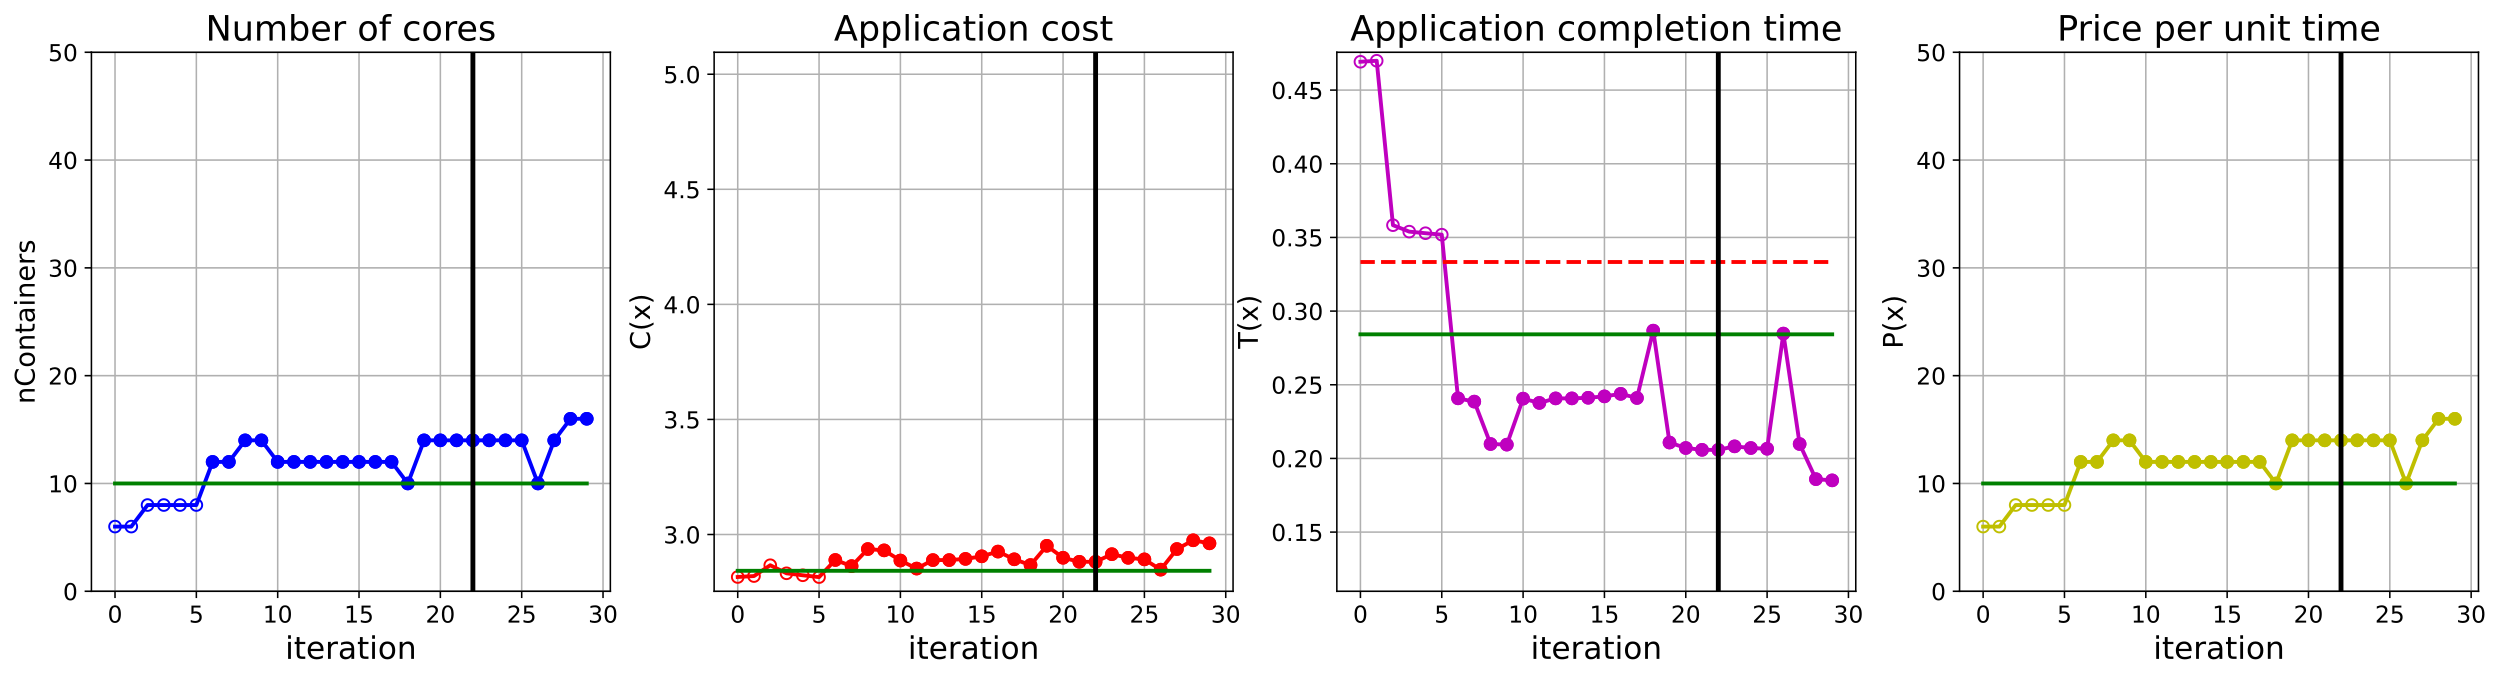 <?xml version="1.0" encoding="utf-8" standalone="no"?>
<!DOCTYPE svg PUBLIC "-//W3C//DTD SVG 1.1//EN"
  "http://www.w3.org/Graphics/SVG/1.1/DTD/svg11.dtd">
<!-- Created with matplotlib (https://matplotlib.org/) -->
<svg height="349.376pt" version="1.1" viewBox="0 0 1285.69 349.376" width="1285.69pt" xmlns="http://www.w3.org/2000/svg" xmlns:xlink="http://www.w3.org/1999/xlink">
 <defs>
  <style type="text/css">
*{stroke-linecap:butt;stroke-linejoin:round;}
  </style>
 </defs>
 <g id="figure_1">
  <g id="patch_1">
   <path d="M 0 349.376 
L 1285.69 349.376 
L 1285.69 0 
L 0 0 
z
" style="fill:#ffffff;"/>
  </g>
  <g id="axes_1">
   <g id="patch_2">
    <path d="M 47.019 304.077 
L 313.889 304.077 
L 313.889 26.877 
L 47.019 26.877 
z
" style="fill:#ffffff;"/>
   </g>
   <g id="matplotlib.axis_1">
    <g id="xtick_1">
     <g id="line2d_1">
      <path clip-path="url(#p37da800a42)" d="M 59.15 304.077 
L 59.15 26.877 
" style="fill:none;stroke:#b0b0b0;stroke-linecap:square;stroke-width:0.8;"/>
     </g>
     <g id="line2d_2">
      <defs>
       <path d="M 0 0 
L 0 3.5 
" id="m8c00c2fd32" style="stroke:#000000;stroke-width:0.8;"/>
      </defs>
      <g>
       <use style="stroke:#000000;stroke-width:0.8;" x="59.15" xlink:href="#m8c00c2fd32" y="304.077"/>
      </g>
     </g>
     <g id="text_1">
      <!-- 0 -->
      <defs>
       <path d="M 31.781 66.406 
Q 24.172 66.406 20.328 58.906 
Q 16.5 51.422 16.5 36.375 
Q 16.5 21.391 20.328 13.891 
Q 24.172 6.391 31.781 6.391 
Q 39.453 6.391 43.281 13.891 
Q 47.125 21.391 47.125 36.375 
Q 47.125 51.422 43.281 58.906 
Q 39.453 66.406 31.781 66.406 
z
M 31.781 74.219 
Q 44.047 74.219 50.516 64.516 
Q 56.984 54.828 56.984 36.375 
Q 56.984 17.969 50.516 8.266 
Q 44.047 -1.422 31.781 -1.422 
Q 19.531 -1.422 13.062 8.266 
Q 6.594 17.969 6.594 36.375 
Q 6.594 54.828 13.062 64.516 
Q 19.531 74.219 31.781 74.219 
z
" id="DejaVuSans-48"/>
      </defs>
      <g transform="translate(55.332 320.195)scale(0.12 -0.12)">
       <use xlink:href="#DejaVuSans-48"/>
      </g>
     </g>
    </g>
    <g id="xtick_2">
     <g id="line2d_3">
      <path clip-path="url(#p37da800a42)" d="M 100.979 304.077 
L 100.979 26.877 
" style="fill:none;stroke:#b0b0b0;stroke-linecap:square;stroke-width:0.8;"/>
     </g>
     <g id="line2d_4">
      <g>
       <use style="stroke:#000000;stroke-width:0.8;" x="100.979" xlink:href="#m8c00c2fd32" y="304.077"/>
      </g>
     </g>
     <g id="text_2">
      <!-- 5 -->
      <defs>
       <path d="M 10.797 72.906 
L 49.516 72.906 
L 49.516 64.594 
L 19.828 64.594 
L 19.828 46.734 
Q 21.969 47.469 24.109 47.828 
Q 26.266 48.188 28.422 48.188 
Q 40.625 48.188 47.75 41.5 
Q 54.891 34.812 54.891 23.391 
Q 54.891 11.625 47.562 5.094 
Q 40.234 -1.422 26.906 -1.422 
Q 22.312 -1.422 17.547 -0.641 
Q 12.797 0.141 7.719 1.703 
L 7.719 11.625 
Q 12.109 9.234 16.797 8.062 
Q 21.484 6.891 26.703 6.891 
Q 35.156 6.891 40.078 11.328 
Q 45.016 15.766 45.016 23.391 
Q 45.016 31 40.078 35.438 
Q 35.156 39.891 26.703 39.891 
Q 22.75 39.891 18.812 39.016 
Q 14.891 38.141 10.797 36.281 
z
" id="DejaVuSans-53"/>
      </defs>
      <g transform="translate(97.161 320.195)scale(0.12 -0.12)">
       <use xlink:href="#DejaVuSans-53"/>
      </g>
     </g>
    </g>
    <g id="xtick_3">
     <g id="line2d_5">
      <path clip-path="url(#p37da800a42)" d="M 142.808 304.077 
L 142.808 26.877 
" style="fill:none;stroke:#b0b0b0;stroke-linecap:square;stroke-width:0.8;"/>
     </g>
     <g id="line2d_6">
      <g>
       <use style="stroke:#000000;stroke-width:0.8;" x="142.808" xlink:href="#m8c00c2fd32" y="304.077"/>
      </g>
     </g>
     <g id="text_3">
      <!-- 10 -->
      <defs>
       <path d="M 12.406 8.297 
L 28.516 8.297 
L 28.516 63.922 
L 10.984 60.406 
L 10.984 69.391 
L 28.422 72.906 
L 38.281 72.906 
L 38.281 8.297 
L 54.391 8.297 
L 54.391 0 
L 12.406 0 
z
" id="DejaVuSans-49"/>
      </defs>
      <g transform="translate(135.173 320.195)scale(0.12 -0.12)">
       <use xlink:href="#DejaVuSans-49"/>
       <use x="63.623" xlink:href="#DejaVuSans-48"/>
      </g>
     </g>
    </g>
    <g id="xtick_4">
     <g id="line2d_7">
      <path clip-path="url(#p37da800a42)" d="M 184.637 304.077 
L 184.637 26.877 
" style="fill:none;stroke:#b0b0b0;stroke-linecap:square;stroke-width:0.8;"/>
     </g>
     <g id="line2d_8">
      <g>
       <use style="stroke:#000000;stroke-width:0.8;" x="184.637" xlink:href="#m8c00c2fd32" y="304.077"/>
      </g>
     </g>
     <g id="text_4">
      <!-- 15 -->
      <g transform="translate(177.002 320.195)scale(0.12 -0.12)">
       <use xlink:href="#DejaVuSans-49"/>
       <use x="63.623" xlink:href="#DejaVuSans-53"/>
      </g>
     </g>
    </g>
    <g id="xtick_5">
     <g id="line2d_9">
      <path clip-path="url(#p37da800a42)" d="M 226.466 304.077 
L 226.466 26.877 
" style="fill:none;stroke:#b0b0b0;stroke-linecap:square;stroke-width:0.8;"/>
     </g>
     <g id="line2d_10">
      <g>
       <use style="stroke:#000000;stroke-width:0.8;" x="226.466" xlink:href="#m8c00c2fd32" y="304.077"/>
      </g>
     </g>
     <g id="text_5">
      <!-- 20 -->
      <defs>
       <path d="M 19.188 8.297 
L 53.609 8.297 
L 53.609 0 
L 7.328 0 
L 7.328 8.297 
Q 12.938 14.109 22.625 23.891 
Q 32.328 33.688 34.812 36.531 
Q 39.547 41.844 41.422 45.531 
Q 43.312 49.219 43.312 52.781 
Q 43.312 58.594 39.234 62.25 
Q 35.156 65.922 28.609 65.922 
Q 23.969 65.922 18.812 64.312 
Q 13.672 62.703 7.812 59.422 
L 7.812 69.391 
Q 13.766 71.781 18.938 73 
Q 24.125 74.219 28.422 74.219 
Q 39.75 74.219 46.484 68.547 
Q 53.219 62.891 53.219 53.422 
Q 53.219 48.922 51.531 44.891 
Q 49.859 40.875 45.406 35.406 
Q 44.188 33.984 37.641 27.219 
Q 31.109 20.453 19.188 8.297 
z
" id="DejaVuSans-50"/>
      </defs>
      <g transform="translate(218.831 320.195)scale(0.12 -0.12)">
       <use xlink:href="#DejaVuSans-50"/>
       <use x="63.623" xlink:href="#DejaVuSans-48"/>
      </g>
     </g>
    </g>
    <g id="xtick_6">
     <g id="line2d_11">
      <path clip-path="url(#p37da800a42)" d="M 268.295 304.077 
L 268.295 26.877 
" style="fill:none;stroke:#b0b0b0;stroke-linecap:square;stroke-width:0.8;"/>
     </g>
     <g id="line2d_12">
      <g>
       <use style="stroke:#000000;stroke-width:0.8;" x="268.295" xlink:href="#m8c00c2fd32" y="304.077"/>
      </g>
     </g>
     <g id="text_6">
      <!-- 25 -->
      <g transform="translate(260.66 320.195)scale(0.12 -0.12)">
       <use xlink:href="#DejaVuSans-50"/>
       <use x="63.623" xlink:href="#DejaVuSans-53"/>
      </g>
     </g>
    </g>
    <g id="xtick_7">
     <g id="line2d_13">
      <path clip-path="url(#p37da800a42)" d="M 310.124 304.077 
L 310.124 26.877 
" style="fill:none;stroke:#b0b0b0;stroke-linecap:square;stroke-width:0.8;"/>
     </g>
     <g id="line2d_14">
      <g>
       <use style="stroke:#000000;stroke-width:0.8;" x="310.124" xlink:href="#m8c00c2fd32" y="304.077"/>
      </g>
     </g>
     <g id="text_7">
      <!-- 30 -->
      <defs>
       <path d="M 40.578 39.312 
Q 47.656 37.797 51.625 33 
Q 55.609 28.219 55.609 21.188 
Q 55.609 10.406 48.188 4.484 
Q 40.766 -1.422 27.094 -1.422 
Q 22.516 -1.422 17.656 -0.516 
Q 12.797 0.391 7.625 2.203 
L 7.625 11.719 
Q 11.719 9.328 16.594 8.109 
Q 21.484 6.891 26.812 6.891 
Q 36.078 6.891 40.938 10.547 
Q 45.797 14.203 45.797 21.188 
Q 45.797 27.641 41.281 31.266 
Q 36.766 34.906 28.719 34.906 
L 20.219 34.906 
L 20.219 43.016 
L 29.109 43.016 
Q 36.375 43.016 40.234 45.922 
Q 44.094 48.828 44.094 54.297 
Q 44.094 59.906 40.109 62.906 
Q 36.141 65.922 28.719 65.922 
Q 24.656 65.922 20.016 65.031 
Q 15.375 64.156 9.812 62.312 
L 9.812 71.094 
Q 15.438 72.656 20.344 73.438 
Q 25.25 74.219 29.594 74.219 
Q 40.828 74.219 47.359 69.109 
Q 53.906 64.016 53.906 55.328 
Q 53.906 49.266 50.438 45.094 
Q 46.969 40.922 40.578 39.312 
z
" id="DejaVuSans-51"/>
      </defs>
      <g transform="translate(302.489 320.195)scale(0.12 -0.12)">
       <use xlink:href="#DejaVuSans-51"/>
       <use x="63.623" xlink:href="#DejaVuSans-48"/>
      </g>
     </g>
    </g>
    <g id="text_8">
     <!-- iteration -->
     <defs>
      <path d="M 9.422 54.688 
L 18.406 54.688 
L 18.406 0 
L 9.422 0 
z
M 9.422 75.984 
L 18.406 75.984 
L 18.406 64.594 
L 9.422 64.594 
z
" id="DejaVuSans-105"/>
      <path d="M 18.312 70.219 
L 18.312 54.688 
L 36.812 54.688 
L 36.812 47.703 
L 18.312 47.703 
L 18.312 18.016 
Q 18.312 11.328 20.141 9.422 
Q 21.969 7.516 27.594 7.516 
L 36.812 7.516 
L 36.812 0 
L 27.594 0 
Q 17.188 0 13.234 3.875 
Q 9.281 7.766 9.281 18.016 
L 9.281 47.703 
L 2.688 47.703 
L 2.688 54.688 
L 9.281 54.688 
L 9.281 70.219 
z
" id="DejaVuSans-116"/>
      <path d="M 56.203 29.594 
L 56.203 25.203 
L 14.891 25.203 
Q 15.484 15.922 20.484 11.062 
Q 25.484 6.203 34.422 6.203 
Q 39.594 6.203 44.453 7.469 
Q 49.312 8.734 54.109 11.281 
L 54.109 2.781 
Q 49.266 0.734 44.188 -0.344 
Q 39.109 -1.422 33.891 -1.422 
Q 20.797 -1.422 13.156 6.188 
Q 5.516 13.812 5.516 26.812 
Q 5.516 40.234 12.766 48.109 
Q 20.016 56 32.328 56 
Q 43.359 56 49.781 48.891 
Q 56.203 41.797 56.203 29.594 
z
M 47.219 32.234 
Q 47.125 39.594 43.094 43.984 
Q 39.062 48.391 32.422 48.391 
Q 24.906 48.391 20.391 44.141 
Q 15.875 39.891 15.188 32.172 
z
" id="DejaVuSans-101"/>
      <path d="M 41.109 46.297 
Q 39.594 47.172 37.812 47.578 
Q 36.031 48 33.891 48 
Q 26.266 48 22.188 43.047 
Q 18.109 38.094 18.109 28.812 
L 18.109 0 
L 9.078 0 
L 9.078 54.688 
L 18.109 54.688 
L 18.109 46.188 
Q 20.953 51.172 25.484 53.578 
Q 30.031 56 36.531 56 
Q 37.453 56 38.578 55.875 
Q 39.703 55.766 41.062 55.516 
z
" id="DejaVuSans-114"/>
      <path d="M 34.281 27.484 
Q 23.391 27.484 19.188 25 
Q 14.984 22.516 14.984 16.5 
Q 14.984 11.719 18.141 8.906 
Q 21.297 6.109 26.703 6.109 
Q 34.188 6.109 38.703 11.406 
Q 43.219 16.703 43.219 25.484 
L 43.219 27.484 
z
M 52.203 31.203 
L 52.203 0 
L 43.219 0 
L 43.219 8.297 
Q 40.141 3.328 35.547 0.953 
Q 30.953 -1.422 24.312 -1.422 
Q 15.922 -1.422 10.953 3.297 
Q 6 8.016 6 15.922 
Q 6 25.141 12.172 29.828 
Q 18.359 34.516 30.609 34.516 
L 43.219 34.516 
L 43.219 35.406 
Q 43.219 41.609 39.141 45 
Q 35.062 48.391 27.688 48.391 
Q 23 48.391 18.547 47.266 
Q 14.109 46.141 10.016 43.891 
L 10.016 52.203 
Q 14.938 54.109 19.578 55.047 
Q 24.219 56 28.609 56 
Q 40.484 56 46.344 49.844 
Q 52.203 43.703 52.203 31.203 
z
" id="DejaVuSans-97"/>
      <path d="M 30.609 48.391 
Q 23.391 48.391 19.188 42.75 
Q 14.984 37.109 14.984 27.297 
Q 14.984 17.484 19.156 11.844 
Q 23.344 6.203 30.609 6.203 
Q 37.797 6.203 41.984 11.859 
Q 46.188 17.531 46.188 27.297 
Q 46.188 37.016 41.984 42.703 
Q 37.797 48.391 30.609 48.391 
z
M 30.609 56 
Q 42.328 56 49.016 48.375 
Q 55.719 40.766 55.719 27.297 
Q 55.719 13.875 49.016 6.219 
Q 42.328 -1.422 30.609 -1.422 
Q 18.844 -1.422 12.172 6.219 
Q 5.516 13.875 5.516 27.297 
Q 5.516 40.766 12.172 48.375 
Q 18.844 56 30.609 56 
z
" id="DejaVuSans-111"/>
      <path d="M 54.891 33.016 
L 54.891 0 
L 45.906 0 
L 45.906 32.719 
Q 45.906 40.484 42.875 44.328 
Q 39.844 48.188 33.797 48.188 
Q 26.516 48.188 22.312 43.547 
Q 18.109 38.922 18.109 30.906 
L 18.109 0 
L 9.078 0 
L 9.078 54.688 
L 18.109 54.688 
L 18.109 46.188 
Q 21.344 51.125 25.703 53.562 
Q 30.078 56 35.797 56 
Q 45.219 56 50.047 50.172 
Q 54.891 44.344 54.891 33.016 
z
" id="DejaVuSans-110"/>
     </defs>
     <g transform="translate(146.658 338.848)scale(0.16 -0.16)">
      <use xlink:href="#DejaVuSans-105"/>
      <use x="27.783" xlink:href="#DejaVuSans-116"/>
      <use x="66.992" xlink:href="#DejaVuSans-101"/>
      <use x="128.516" xlink:href="#DejaVuSans-114"/>
      <use x="169.629" xlink:href="#DejaVuSans-97"/>
      <use x="230.908" xlink:href="#DejaVuSans-116"/>
      <use x="270.117" xlink:href="#DejaVuSans-105"/>
      <use x="297.9" xlink:href="#DejaVuSans-111"/>
      <use x="359.082" xlink:href="#DejaVuSans-110"/>
     </g>
    </g>
   </g>
   <g id="matplotlib.axis_2">
    <g id="ytick_1">
     <g id="line2d_15">
      <path clip-path="url(#p37da800a42)" d="M 47.019 304.077 
L 313.889 304.077 
" style="fill:none;stroke:#b0b0b0;stroke-linecap:square;stroke-width:0.8;"/>
     </g>
     <g id="line2d_16">
      <defs>
       <path d="M 0 0 
L -3.5 0 
" id="mfeacd260e7" style="stroke:#000000;stroke-width:0.8;"/>
      </defs>
      <g>
       <use style="stroke:#000000;stroke-width:0.8;" x="47.019" xlink:href="#mfeacd260e7" y="304.077"/>
      </g>
     </g>
     <g id="text_9">
      <!-- 0 -->
      <g transform="translate(32.384 308.636)scale(0.12 -0.12)">
       <use xlink:href="#DejaVuSans-48"/>
      </g>
     </g>
    </g>
    <g id="ytick_2">
     <g id="line2d_17">
      <path clip-path="url(#p37da800a42)" d="M 47.019 248.637 
L 313.889 248.637 
" style="fill:none;stroke:#b0b0b0;stroke-linecap:square;stroke-width:0.8;"/>
     </g>
     <g id="line2d_18">
      <g>
       <use style="stroke:#000000;stroke-width:0.8;" x="47.019" xlink:href="#mfeacd260e7" y="248.637"/>
      </g>
     </g>
     <g id="text_10">
      <!-- 10 -->
      <g transform="translate(24.749 253.196)scale(0.12 -0.12)">
       <use xlink:href="#DejaVuSans-49"/>
       <use x="63.623" xlink:href="#DejaVuSans-48"/>
      </g>
     </g>
    </g>
    <g id="ytick_3">
     <g id="line2d_19">
      <path clip-path="url(#p37da800a42)" d="M 47.019 193.197 
L 313.889 193.197 
" style="fill:none;stroke:#b0b0b0;stroke-linecap:square;stroke-width:0.8;"/>
     </g>
     <g id="line2d_20">
      <g>
       <use style="stroke:#000000;stroke-width:0.8;" x="47.019" xlink:href="#mfeacd260e7" y="193.197"/>
      </g>
     </g>
     <g id="text_11">
      <!-- 20 -->
      <g transform="translate(24.749 197.756)scale(0.12 -0.12)">
       <use xlink:href="#DejaVuSans-50"/>
       <use x="63.623" xlink:href="#DejaVuSans-48"/>
      </g>
     </g>
    </g>
    <g id="ytick_4">
     <g id="line2d_21">
      <path clip-path="url(#p37da800a42)" d="M 47.019 137.757 
L 313.889 137.757 
" style="fill:none;stroke:#b0b0b0;stroke-linecap:square;stroke-width:0.8;"/>
     </g>
     <g id="line2d_22">
      <g>
       <use style="stroke:#000000;stroke-width:0.8;" x="47.019" xlink:href="#mfeacd260e7" y="137.757"/>
      </g>
     </g>
     <g id="text_12">
      <!-- 30 -->
      <g transform="translate(24.749 142.316)scale(0.12 -0.12)">
       <use xlink:href="#DejaVuSans-51"/>
       <use x="63.623" xlink:href="#DejaVuSans-48"/>
      </g>
     </g>
    </g>
    <g id="ytick_5">
     <g id="line2d_23">
      <path clip-path="url(#p37da800a42)" d="M 47.019 82.317 
L 313.889 82.317 
" style="fill:none;stroke:#b0b0b0;stroke-linecap:square;stroke-width:0.8;"/>
     </g>
     <g id="line2d_24">
      <g>
       <use style="stroke:#000000;stroke-width:0.8;" x="47.019" xlink:href="#mfeacd260e7" y="82.317"/>
      </g>
     </g>
     <g id="text_13">
      <!-- 40 -->
      <defs>
       <path d="M 37.797 64.312 
L 12.891 25.391 
L 37.797 25.391 
z
M 35.203 72.906 
L 47.609 72.906 
L 47.609 25.391 
L 58.016 25.391 
L 58.016 17.188 
L 47.609 17.188 
L 47.609 0 
L 37.797 0 
L 37.797 17.188 
L 4.891 17.188 
L 4.891 26.703 
z
" id="DejaVuSans-52"/>
      </defs>
      <g transform="translate(24.749 86.876)scale(0.12 -0.12)">
       <use xlink:href="#DejaVuSans-52"/>
       <use x="63.623" xlink:href="#DejaVuSans-48"/>
      </g>
     </g>
    </g>
    <g id="ytick_6">
     <g id="line2d_25">
      <path clip-path="url(#p37da800a42)" d="M 47.019 26.877 
L 313.889 26.877 
" style="fill:none;stroke:#b0b0b0;stroke-linecap:square;stroke-width:0.8;"/>
     </g>
     <g id="line2d_26">
      <g>
       <use style="stroke:#000000;stroke-width:0.8;" x="47.019" xlink:href="#mfeacd260e7" y="26.877"/>
      </g>
     </g>
     <g id="text_14">
      <!-- 50 -->
      <g transform="translate(24.749 31.436)scale(0.12 -0.12)">
       <use xlink:href="#DejaVuSans-53"/>
       <use x="63.623" xlink:href="#DejaVuSans-48"/>
      </g>
     </g>
    </g>
    <g id="text_15">
     <!-- nContainers -->
     <defs>
      <path d="M 64.406 67.281 
L 64.406 56.891 
Q 59.422 61.531 53.781 63.812 
Q 48.141 66.109 41.797 66.109 
Q 29.297 66.109 22.656 58.469 
Q 16.016 50.828 16.016 36.375 
Q 16.016 21.969 22.656 14.328 
Q 29.297 6.688 41.797 6.688 
Q 48.141 6.688 53.781 8.984 
Q 59.422 11.281 64.406 15.922 
L 64.406 5.609 
Q 59.234 2.094 53.438 0.328 
Q 47.656 -1.422 41.219 -1.422 
Q 24.656 -1.422 15.125 8.703 
Q 5.609 18.844 5.609 36.375 
Q 5.609 53.953 15.125 64.078 
Q 24.656 74.219 41.219 74.219 
Q 47.75 74.219 53.531 72.484 
Q 59.328 70.75 64.406 67.281 
z
" id="DejaVuSans-67"/>
      <path d="M 44.281 53.078 
L 44.281 44.578 
Q 40.484 46.531 36.375 47.5 
Q 32.281 48.484 27.875 48.484 
Q 21.188 48.484 17.844 46.438 
Q 14.5 44.391 14.5 40.281 
Q 14.5 37.156 16.891 35.375 
Q 19.281 33.594 26.516 31.984 
L 29.594 31.297 
Q 39.156 29.25 43.188 25.516 
Q 47.219 21.781 47.219 15.094 
Q 47.219 7.469 41.188 3.016 
Q 35.156 -1.422 24.609 -1.422 
Q 20.219 -1.422 15.453 -0.562 
Q 10.688 0.297 5.422 2 
L 5.422 11.281 
Q 10.406 8.688 15.234 7.391 
Q 20.062 6.109 24.812 6.109 
Q 31.156 6.109 34.562 8.281 
Q 37.984 10.453 37.984 14.406 
Q 37.984 18.062 35.516 20.016 
Q 33.062 21.969 24.703 23.781 
L 21.578 24.516 
Q 13.234 26.266 9.516 29.906 
Q 5.812 33.547 5.812 39.891 
Q 5.812 47.609 11.281 51.797 
Q 16.75 56 26.812 56 
Q 31.781 56 36.172 55.266 
Q 40.578 54.547 44.281 53.078 
z
" id="DejaVuSans-115"/>
     </defs>
     <g transform="translate(17.838 207.767)rotate(-90)scale(0.14 -0.14)">
      <use xlink:href="#DejaVuSans-110"/>
      <use x="63.379" xlink:href="#DejaVuSans-67"/>
      <use x="133.203" xlink:href="#DejaVuSans-111"/>
      <use x="194.385" xlink:href="#DejaVuSans-110"/>
      <use x="257.764" xlink:href="#DejaVuSans-116"/>
      <use x="296.973" xlink:href="#DejaVuSans-97"/>
      <use x="358.252" xlink:href="#DejaVuSans-105"/>
      <use x="386.035" xlink:href="#DejaVuSans-110"/>
      <use x="449.414" xlink:href="#DejaVuSans-101"/>
      <use x="510.938" xlink:href="#DejaVuSans-114"/>
      <use x="552.051" xlink:href="#DejaVuSans-115"/>
     </g>
    </g>
   </g>
   <g id="line2d_27">
    <path clip-path="url(#p37da800a42)" d="M 59.15 270.813 
L 67.516 270.813 
L 75.881 259.725 
L 84.247 259.725 
L 92.613 259.725 
L 100.979 259.725 
L 109.345 237.549 
L 117.711 237.549 
L 126.076 226.461 
L 134.442 226.461 
L 142.808 237.549 
L 151.174 237.549 
L 159.54 237.549 
L 167.905 237.549 
L 176.271 237.549 
L 184.637 237.549 
L 193.003 237.549 
L 201.369 237.549 
L 209.735 248.637 
L 218.1 226.461 
L 226.466 226.461 
L 234.832 226.461 
L 243.198 226.461 
L 251.564 226.461 
L 259.929 226.461 
L 268.295 226.461 
L 276.661 248.637 
L 285.027 226.461 
L 293.393 215.373 
L 301.759 215.373 
" style="fill:none;stroke:#0000ff;stroke-linecap:square;stroke-width:2;"/>
    <defs>
     <path d="M 0 3 
C 0.796 3 1.559 2.684 2.121 2.121 
C 2.684 1.559 3 0.796 3 0 
C 3 -0.796 2.684 -1.559 2.121 -2.121 
C 1.559 -2.684 0.796 -3 0 -3 
C -0.796 -3 -1.559 -2.684 -2.121 -2.121 
C -2.684 -1.559 -3 -0.796 -3 0 
C -3 0.796 -2.684 1.559 -2.121 2.121 
C -1.559 2.684 -0.796 3 0 3 
z
" id="m071f9e0e76" style="stroke:#0000ff;"/>
    </defs>
    <g clip-path="url(#p37da800a42)">
     <use style="fill-opacity:0;stroke:#0000ff;" x="59.15" xlink:href="#m071f9e0e76" y="270.813"/>
     <use style="fill-opacity:0;stroke:#0000ff;" x="67.516" xlink:href="#m071f9e0e76" y="270.813"/>
     <use style="fill-opacity:0;stroke:#0000ff;" x="75.881" xlink:href="#m071f9e0e76" y="259.725"/>
     <use style="fill-opacity:0;stroke:#0000ff;" x="84.247" xlink:href="#m071f9e0e76" y="259.725"/>
     <use style="fill-opacity:0;stroke:#0000ff;" x="92.613" xlink:href="#m071f9e0e76" y="259.725"/>
     <use style="fill-opacity:0;stroke:#0000ff;" x="100.979" xlink:href="#m071f9e0e76" y="259.725"/>
     <use style="fill-opacity:0;stroke:#0000ff;" x="109.345" xlink:href="#m071f9e0e76" y="237.549"/>
     <use style="fill-opacity:0;stroke:#0000ff;" x="117.711" xlink:href="#m071f9e0e76" y="237.549"/>
     <use style="fill-opacity:0;stroke:#0000ff;" x="126.076" xlink:href="#m071f9e0e76" y="226.461"/>
     <use style="fill-opacity:0;stroke:#0000ff;" x="134.442" xlink:href="#m071f9e0e76" y="226.461"/>
     <use style="fill-opacity:0;stroke:#0000ff;" x="142.808" xlink:href="#m071f9e0e76" y="237.549"/>
     <use style="fill-opacity:0;stroke:#0000ff;" x="151.174" xlink:href="#m071f9e0e76" y="237.549"/>
     <use style="fill-opacity:0;stroke:#0000ff;" x="159.54" xlink:href="#m071f9e0e76" y="237.549"/>
     <use style="fill-opacity:0;stroke:#0000ff;" x="167.905" xlink:href="#m071f9e0e76" y="237.549"/>
     <use style="fill-opacity:0;stroke:#0000ff;" x="176.271" xlink:href="#m071f9e0e76" y="237.549"/>
     <use style="fill-opacity:0;stroke:#0000ff;" x="184.637" xlink:href="#m071f9e0e76" y="237.549"/>
     <use style="fill-opacity:0;stroke:#0000ff;" x="193.003" xlink:href="#m071f9e0e76" y="237.549"/>
     <use style="fill-opacity:0;stroke:#0000ff;" x="201.369" xlink:href="#m071f9e0e76" y="237.549"/>
     <use style="fill-opacity:0;stroke:#0000ff;" x="209.735" xlink:href="#m071f9e0e76" y="248.637"/>
     <use style="fill-opacity:0;stroke:#0000ff;" x="218.1" xlink:href="#m071f9e0e76" y="226.461"/>
     <use style="fill-opacity:0;stroke:#0000ff;" x="226.466" xlink:href="#m071f9e0e76" y="226.461"/>
     <use style="fill-opacity:0;stroke:#0000ff;" x="234.832" xlink:href="#m071f9e0e76" y="226.461"/>
     <use style="fill-opacity:0;stroke:#0000ff;" x="243.198" xlink:href="#m071f9e0e76" y="226.461"/>
     <use style="fill-opacity:0;stroke:#0000ff;" x="251.564" xlink:href="#m071f9e0e76" y="226.461"/>
     <use style="fill-opacity:0;stroke:#0000ff;" x="259.929" xlink:href="#m071f9e0e76" y="226.461"/>
     <use style="fill-opacity:0;stroke:#0000ff;" x="268.295" xlink:href="#m071f9e0e76" y="226.461"/>
     <use style="fill-opacity:0;stroke:#0000ff;" x="276.661" xlink:href="#m071f9e0e76" y="248.637"/>
     <use style="fill-opacity:0;stroke:#0000ff;" x="285.027" xlink:href="#m071f9e0e76" y="226.461"/>
     <use style="fill-opacity:0;stroke:#0000ff;" x="293.393" xlink:href="#m071f9e0e76" y="215.373"/>
     <use style="fill-opacity:0;stroke:#0000ff;" x="301.759" xlink:href="#m071f9e0e76" y="215.373"/>
    </g>
   </g>
   <g id="line2d_28">
    <defs>
     <path d="M 0 3 
C 0.796 3 1.559 2.684 2.121 2.121 
C 2.684 1.559 3 0.796 3 0 
C 3 -0.796 2.684 -1.559 2.121 -2.121 
C 1.559 -2.684 0.796 -3 0 -3 
C -0.796 -3 -1.559 -2.684 -2.121 -2.121 
C -2.684 -1.559 -3 -0.796 -3 0 
C -3 0.796 -2.684 1.559 -2.121 2.121 
C -1.559 2.684 -0.796 3 0 3 
z
" id="ma31aa01ace" style="stroke:#0000ff;"/>
    </defs>
    <g clip-path="url(#p37da800a42)">
     <use style="fill:#0000ff;stroke:#0000ff;" x="109.345" xlink:href="#ma31aa01ace" y="237.549"/>
    </g>
   </g>
   <g id="line2d_29">
    <g clip-path="url(#p37da800a42)">
     <use style="fill:#0000ff;stroke:#0000ff;" x="117.711" xlink:href="#ma31aa01ace" y="237.549"/>
    </g>
   </g>
   <g id="line2d_30">
    <g clip-path="url(#p37da800a42)">
     <use style="fill:#0000ff;stroke:#0000ff;" x="126.076" xlink:href="#ma31aa01ace" y="226.461"/>
    </g>
   </g>
   <g id="line2d_31">
    <g clip-path="url(#p37da800a42)">
     <use style="fill:#0000ff;stroke:#0000ff;" x="134.442" xlink:href="#ma31aa01ace" y="226.461"/>
    </g>
   </g>
   <g id="line2d_32">
    <g clip-path="url(#p37da800a42)">
     <use style="fill:#0000ff;stroke:#0000ff;" x="142.808" xlink:href="#ma31aa01ace" y="237.549"/>
    </g>
   </g>
   <g id="line2d_33">
    <g clip-path="url(#p37da800a42)">
     <use style="fill:#0000ff;stroke:#0000ff;" x="151.174" xlink:href="#ma31aa01ace" y="237.549"/>
    </g>
   </g>
   <g id="line2d_34">
    <g clip-path="url(#p37da800a42)">
     <use style="fill:#0000ff;stroke:#0000ff;" x="159.54" xlink:href="#ma31aa01ace" y="237.549"/>
    </g>
   </g>
   <g id="line2d_35">
    <g clip-path="url(#p37da800a42)">
     <use style="fill:#0000ff;stroke:#0000ff;" x="167.905" xlink:href="#ma31aa01ace" y="237.549"/>
    </g>
   </g>
   <g id="line2d_36">
    <g clip-path="url(#p37da800a42)">
     <use style="fill:#0000ff;stroke:#0000ff;" x="176.271" xlink:href="#ma31aa01ace" y="237.549"/>
    </g>
   </g>
   <g id="line2d_37">
    <g clip-path="url(#p37da800a42)">
     <use style="fill:#0000ff;stroke:#0000ff;" x="184.637" xlink:href="#ma31aa01ace" y="237.549"/>
    </g>
   </g>
   <g id="line2d_38">
    <g clip-path="url(#p37da800a42)">
     <use style="fill:#0000ff;stroke:#0000ff;" x="193.003" xlink:href="#ma31aa01ace" y="237.549"/>
    </g>
   </g>
   <g id="line2d_39">
    <g clip-path="url(#p37da800a42)">
     <use style="fill:#0000ff;stroke:#0000ff;" x="201.369" xlink:href="#ma31aa01ace" y="237.549"/>
    </g>
   </g>
   <g id="line2d_40">
    <g clip-path="url(#p37da800a42)">
     <use style="fill:#0000ff;stroke:#0000ff;" x="209.735" xlink:href="#ma31aa01ace" y="248.637"/>
    </g>
   </g>
   <g id="line2d_41">
    <g clip-path="url(#p37da800a42)">
     <use style="fill:#0000ff;stroke:#0000ff;" x="218.1" xlink:href="#ma31aa01ace" y="226.461"/>
    </g>
   </g>
   <g id="line2d_42">
    <g clip-path="url(#p37da800a42)">
     <use style="fill:#0000ff;stroke:#0000ff;" x="226.466" xlink:href="#ma31aa01ace" y="226.461"/>
    </g>
   </g>
   <g id="line2d_43">
    <g clip-path="url(#p37da800a42)">
     <use style="fill:#0000ff;stroke:#0000ff;" x="234.832" xlink:href="#ma31aa01ace" y="226.461"/>
    </g>
   </g>
   <g id="line2d_44">
    <g clip-path="url(#p37da800a42)">
     <use style="fill:#0000ff;stroke:#0000ff;" x="243.198" xlink:href="#ma31aa01ace" y="226.461"/>
    </g>
   </g>
   <g id="line2d_45">
    <g clip-path="url(#p37da800a42)">
     <use style="fill:#0000ff;stroke:#0000ff;" x="251.564" xlink:href="#ma31aa01ace" y="226.461"/>
    </g>
   </g>
   <g id="line2d_46">
    <g clip-path="url(#p37da800a42)">
     <use style="fill:#0000ff;stroke:#0000ff;" x="259.929" xlink:href="#ma31aa01ace" y="226.461"/>
    </g>
   </g>
   <g id="line2d_47">
    <g clip-path="url(#p37da800a42)">
     <use style="fill:#0000ff;stroke:#0000ff;" x="268.295" xlink:href="#ma31aa01ace" y="226.461"/>
    </g>
   </g>
   <g id="line2d_48">
    <g clip-path="url(#p37da800a42)">
     <use style="fill:#0000ff;stroke:#0000ff;" x="276.661" xlink:href="#ma31aa01ace" y="248.637"/>
    </g>
   </g>
   <g id="line2d_49">
    <g clip-path="url(#p37da800a42)">
     <use style="fill:#0000ff;stroke:#0000ff;" x="285.027" xlink:href="#ma31aa01ace" y="226.461"/>
    </g>
   </g>
   <g id="line2d_50">
    <g clip-path="url(#p37da800a42)">
     <use style="fill:#0000ff;stroke:#0000ff;" x="293.393" xlink:href="#ma31aa01ace" y="215.373"/>
    </g>
   </g>
   <g id="line2d_51">
    <g clip-path="url(#p37da800a42)">
     <use style="fill:#0000ff;stroke:#0000ff;" x="301.759" xlink:href="#ma31aa01ace" y="215.373"/>
    </g>
   </g>
   <g id="line2d_52">
    <path clip-path="url(#p37da800a42)" d="M 59.15 248.637 
L 67.516 248.637 
L 75.881 248.637 
L 84.247 248.637 
L 92.613 248.637 
L 100.979 248.637 
L 109.345 248.637 
L 117.711 248.637 
L 126.076 248.637 
L 134.442 248.637 
L 142.808 248.637 
L 151.174 248.637 
L 159.54 248.637 
L 167.905 248.637 
L 176.271 248.637 
L 184.637 248.637 
L 193.003 248.637 
L 201.369 248.637 
L 209.735 248.637 
L 218.1 248.637 
L 226.466 248.637 
L 234.832 248.637 
L 243.198 248.637 
L 251.564 248.637 
L 259.929 248.637 
L 268.295 248.637 
L 276.661 248.637 
L 285.027 248.637 
L 293.393 248.637 
L 301.759 248.637 
" style="fill:none;stroke:#008000;stroke-linecap:square;stroke-width:2;"/>
   </g>
   <g id="line2d_53">
    <path clip-path="url(#p37da800a42)" d="M 243.198 304.077 
L 243.198 26.877 
" style="fill:none;stroke:#000000;stroke-linecap:square;stroke-width:2.5;"/>
   </g>
   <g id="patch_3">
    <path d="M 47.019 304.077 
L 47.019 26.877 
" style="fill:none;stroke:#000000;stroke-linecap:square;stroke-linejoin:miter;stroke-width:0.8;"/>
   </g>
   <g id="patch_4">
    <path d="M 313.889 304.077 
L 313.889 26.877 
" style="fill:none;stroke:#000000;stroke-linecap:square;stroke-linejoin:miter;stroke-width:0.8;"/>
   </g>
   <g id="patch_5">
    <path d="M 47.019 304.077 
L 313.889 304.077 
" style="fill:none;stroke:#000000;stroke-linecap:square;stroke-linejoin:miter;stroke-width:0.8;"/>
   </g>
   <g id="patch_6">
    <path d="M 47.019 26.877 
L 313.889 26.877 
" style="fill:none;stroke:#000000;stroke-linecap:square;stroke-linejoin:miter;stroke-width:0.8;"/>
   </g>
   <g id="text_16">
    <!-- Number of cores -->
    <defs>
     <path d="M 9.812 72.906 
L 23.094 72.906 
L 55.422 11.922 
L 55.422 72.906 
L 64.984 72.906 
L 64.984 0 
L 51.703 0 
L 19.391 60.984 
L 19.391 0 
L 9.812 0 
z
" id="DejaVuSans-78"/>
     <path d="M 8.5 21.578 
L 8.5 54.688 
L 17.484 54.688 
L 17.484 21.922 
Q 17.484 14.156 20.5 10.266 
Q 23.531 6.391 29.594 6.391 
Q 36.859 6.391 41.078 11.031 
Q 45.312 15.672 45.312 23.688 
L 45.312 54.688 
L 54.297 54.688 
L 54.297 0 
L 45.312 0 
L 45.312 8.406 
Q 42.047 3.422 37.719 1 
Q 33.406 -1.422 27.688 -1.422 
Q 18.266 -1.422 13.375 4.438 
Q 8.5 10.297 8.5 21.578 
z
M 31.109 56 
z
" id="DejaVuSans-117"/>
     <path d="M 52 44.188 
Q 55.375 50.25 60.062 53.125 
Q 64.75 56 71.094 56 
Q 79.641 56 84.281 50.016 
Q 88.922 44.047 88.922 33.016 
L 88.922 0 
L 79.891 0 
L 79.891 32.719 
Q 79.891 40.578 77.094 44.375 
Q 74.312 48.188 68.609 48.188 
Q 61.625 48.188 57.562 43.547 
Q 53.516 38.922 53.516 30.906 
L 53.516 0 
L 44.484 0 
L 44.484 32.719 
Q 44.484 40.625 41.703 44.406 
Q 38.922 48.188 33.109 48.188 
Q 26.219 48.188 22.156 43.531 
Q 18.109 38.875 18.109 30.906 
L 18.109 0 
L 9.078 0 
L 9.078 54.688 
L 18.109 54.688 
L 18.109 46.188 
Q 21.188 51.219 25.484 53.609 
Q 29.781 56 35.688 56 
Q 41.656 56 45.828 52.969 
Q 50 49.953 52 44.188 
z
" id="DejaVuSans-109"/>
     <path d="M 48.688 27.297 
Q 48.688 37.203 44.609 42.844 
Q 40.531 48.484 33.406 48.484 
Q 26.266 48.484 22.188 42.844 
Q 18.109 37.203 18.109 27.297 
Q 18.109 17.391 22.188 11.75 
Q 26.266 6.109 33.406 6.109 
Q 40.531 6.109 44.609 11.75 
Q 48.688 17.391 48.688 27.297 
z
M 18.109 46.391 
Q 20.953 51.266 25.266 53.625 
Q 29.594 56 35.594 56 
Q 45.562 56 51.781 48.094 
Q 58.016 40.188 58.016 27.297 
Q 58.016 14.406 51.781 6.484 
Q 45.562 -1.422 35.594 -1.422 
Q 29.594 -1.422 25.266 0.953 
Q 20.953 3.328 18.109 8.203 
L 18.109 0 
L 9.078 0 
L 9.078 75.984 
L 18.109 75.984 
z
" id="DejaVuSans-98"/>
     <path id="DejaVuSans-32"/>
     <path d="M 37.109 75.984 
L 37.109 68.5 
L 28.516 68.5 
Q 23.688 68.5 21.797 66.547 
Q 19.922 64.594 19.922 59.516 
L 19.922 54.688 
L 34.719 54.688 
L 34.719 47.703 
L 19.922 47.703 
L 19.922 0 
L 10.891 0 
L 10.891 47.703 
L 2.297 47.703 
L 2.297 54.688 
L 10.891 54.688 
L 10.891 58.5 
Q 10.891 67.625 15.141 71.797 
Q 19.391 75.984 28.609 75.984 
z
" id="DejaVuSans-102"/>
     <path d="M 48.781 52.594 
L 48.781 44.188 
Q 44.969 46.297 41.141 47.344 
Q 37.312 48.391 33.406 48.391 
Q 24.656 48.391 19.812 42.844 
Q 14.984 37.312 14.984 27.297 
Q 14.984 17.281 19.812 11.734 
Q 24.656 6.203 33.406 6.203 
Q 37.312 6.203 41.141 7.25 
Q 44.969 8.297 48.781 10.406 
L 48.781 2.094 
Q 45.016 0.344 40.984 -0.531 
Q 36.969 -1.422 32.422 -1.422 
Q 20.062 -1.422 12.781 6.344 
Q 5.516 14.109 5.516 27.297 
Q 5.516 40.672 12.859 48.328 
Q 20.219 56 33.016 56 
Q 37.156 56 41.109 55.141 
Q 45.062 54.297 48.781 52.594 
z
" id="DejaVuSans-99"/>
    </defs>
    <g transform="translate(105.725 20.877)scale(0.18 -0.18)">
     <use xlink:href="#DejaVuSans-78"/>
     <use x="74.805" xlink:href="#DejaVuSans-117"/>
     <use x="138.184" xlink:href="#DejaVuSans-109"/>
     <use x="235.596" xlink:href="#DejaVuSans-98"/>
     <use x="299.072" xlink:href="#DejaVuSans-101"/>
     <use x="360.596" xlink:href="#DejaVuSans-114"/>
     <use x="401.709" xlink:href="#DejaVuSans-32"/>
     <use x="433.496" xlink:href="#DejaVuSans-111"/>
     <use x="494.678" xlink:href="#DejaVuSans-102"/>
     <use x="529.883" xlink:href="#DejaVuSans-32"/>
     <use x="561.67" xlink:href="#DejaVuSans-99"/>
     <use x="616.65" xlink:href="#DejaVuSans-111"/>
     <use x="677.832" xlink:href="#DejaVuSans-114"/>
     <use x="716.695" xlink:href="#DejaVuSans-101"/>
     <use x="778.219" xlink:href="#DejaVuSans-115"/>
    </g>
   </g>
  </g>
  <g id="axes_2">
   <g id="patch_7">
    <path d="M 367.263 304.077 
L 634.132 304.077 
L 634.132 26.877 
L 367.263 26.877 
z
" style="fill:#ffffff;"/>
   </g>
   <g id="matplotlib.axis_3">
    <g id="xtick_8">
     <g id="line2d_54">
      <path clip-path="url(#p1b8b1ff48d)" d="M 379.393 304.077 
L 379.393 26.877 
" style="fill:none;stroke:#b0b0b0;stroke-linecap:square;stroke-width:0.8;"/>
     </g>
     <g id="line2d_55">
      <g>
       <use style="stroke:#000000;stroke-width:0.8;" x="379.393" xlink:href="#m8c00c2fd32" y="304.077"/>
      </g>
     </g>
     <g id="text_17">
      <!-- 0 -->
      <g transform="translate(375.576 320.195)scale(0.12 -0.12)">
       <use xlink:href="#DejaVuSans-48"/>
      </g>
     </g>
    </g>
    <g id="xtick_9">
     <g id="line2d_56">
      <path clip-path="url(#p1b8b1ff48d)" d="M 421.222 304.077 
L 421.222 26.877 
" style="fill:none;stroke:#b0b0b0;stroke-linecap:square;stroke-width:0.8;"/>
     </g>
     <g id="line2d_57">
      <g>
       <use style="stroke:#000000;stroke-width:0.8;" x="421.222" xlink:href="#m8c00c2fd32" y="304.077"/>
      </g>
     </g>
     <g id="text_18">
      <!-- 5 -->
      <g transform="translate(417.405 320.195)scale(0.12 -0.12)">
       <use xlink:href="#DejaVuSans-53"/>
      </g>
     </g>
    </g>
    <g id="xtick_10">
     <g id="line2d_58">
      <path clip-path="url(#p1b8b1ff48d)" d="M 463.051 304.077 
L 463.051 26.877 
" style="fill:none;stroke:#b0b0b0;stroke-linecap:square;stroke-width:0.8;"/>
     </g>
     <g id="line2d_59">
      <g>
       <use style="stroke:#000000;stroke-width:0.8;" x="463.051" xlink:href="#m8c00c2fd32" y="304.077"/>
      </g>
     </g>
     <g id="text_19">
      <!-- 10 -->
      <g transform="translate(455.416 320.195)scale(0.12 -0.12)">
       <use xlink:href="#DejaVuSans-49"/>
       <use x="63.623" xlink:href="#DejaVuSans-48"/>
      </g>
     </g>
    </g>
    <g id="xtick_11">
     <g id="line2d_60">
      <path clip-path="url(#p1b8b1ff48d)" d="M 504.881 304.077 
L 504.881 26.877 
" style="fill:none;stroke:#b0b0b0;stroke-linecap:square;stroke-width:0.8;"/>
     </g>
     <g id="line2d_61">
      <g>
       <use style="stroke:#000000;stroke-width:0.8;" x="504.881" xlink:href="#m8c00c2fd32" y="304.077"/>
      </g>
     </g>
     <g id="text_20">
      <!-- 15 -->
      <g transform="translate(497.246 320.195)scale(0.12 -0.12)">
       <use xlink:href="#DejaVuSans-49"/>
       <use x="63.623" xlink:href="#DejaVuSans-53"/>
      </g>
     </g>
    </g>
    <g id="xtick_12">
     <g id="line2d_62">
      <path clip-path="url(#p1b8b1ff48d)" d="M 546.71 304.077 
L 546.71 26.877 
" style="fill:none;stroke:#b0b0b0;stroke-linecap:square;stroke-width:0.8;"/>
     </g>
     <g id="line2d_63">
      <g>
       <use style="stroke:#000000;stroke-width:0.8;" x="546.71" xlink:href="#m8c00c2fd32" y="304.077"/>
      </g>
     </g>
     <g id="text_21">
      <!-- 20 -->
      <g transform="translate(539.075 320.195)scale(0.12 -0.12)">
       <use xlink:href="#DejaVuSans-50"/>
       <use x="63.623" xlink:href="#DejaVuSans-48"/>
      </g>
     </g>
    </g>
    <g id="xtick_13">
     <g id="line2d_64">
      <path clip-path="url(#p1b8b1ff48d)" d="M 588.539 304.077 
L 588.539 26.877 
" style="fill:none;stroke:#b0b0b0;stroke-linecap:square;stroke-width:0.8;"/>
     </g>
     <g id="line2d_65">
      <g>
       <use style="stroke:#000000;stroke-width:0.8;" x="588.539" xlink:href="#m8c00c2fd32" y="304.077"/>
      </g>
     </g>
     <g id="text_22">
      <!-- 25 -->
      <g transform="translate(580.904 320.195)scale(0.12 -0.12)">
       <use xlink:href="#DejaVuSans-50"/>
       <use x="63.623" xlink:href="#DejaVuSans-53"/>
      </g>
     </g>
    </g>
    <g id="xtick_14">
     <g id="line2d_66">
      <path clip-path="url(#p1b8b1ff48d)" d="M 630.368 304.077 
L 630.368 26.877 
" style="fill:none;stroke:#b0b0b0;stroke-linecap:square;stroke-width:0.8;"/>
     </g>
     <g id="line2d_67">
      <g>
       <use style="stroke:#000000;stroke-width:0.8;" x="630.368" xlink:href="#m8c00c2fd32" y="304.077"/>
      </g>
     </g>
     <g id="text_23">
      <!-- 30 -->
      <g transform="translate(622.733 320.195)scale(0.12 -0.12)">
       <use xlink:href="#DejaVuSans-51"/>
       <use x="63.623" xlink:href="#DejaVuSans-48"/>
      </g>
     </g>
    </g>
    <g id="text_24">
     <!-- iteration -->
     <g transform="translate(466.901 338.848)scale(0.16 -0.16)">
      <use xlink:href="#DejaVuSans-105"/>
      <use x="27.783" xlink:href="#DejaVuSans-116"/>
      <use x="66.992" xlink:href="#DejaVuSans-101"/>
      <use x="128.516" xlink:href="#DejaVuSans-114"/>
      <use x="169.629" xlink:href="#DejaVuSans-97"/>
      <use x="230.908" xlink:href="#DejaVuSans-116"/>
      <use x="270.117" xlink:href="#DejaVuSans-105"/>
      <use x="297.9" xlink:href="#DejaVuSans-111"/>
      <use x="359.082" xlink:href="#DejaVuSans-110"/>
     </g>
    </g>
   </g>
   <g id="matplotlib.axis_4">
    <g id="ytick_7">
     <g id="line2d_68">
      <path clip-path="url(#p1b8b1ff48d)" d="M 367.263 274.891 
L 634.132 274.891 
" style="fill:none;stroke:#b0b0b0;stroke-linecap:square;stroke-width:0.8;"/>
     </g>
     <g id="line2d_69">
      <g>
       <use style="stroke:#000000;stroke-width:0.8;" x="367.263" xlink:href="#mfeacd260e7" y="274.891"/>
      </g>
     </g>
     <g id="text_25">
      <!-- 3.0 -->
      <defs>
       <path d="M 10.688 12.406 
L 21 12.406 
L 21 0 
L 10.688 0 
z
" id="DejaVuSans-46"/>
      </defs>
      <g transform="translate(341.179 279.45)scale(0.12 -0.12)">
       <use xlink:href="#DejaVuSans-51"/>
       <use x="63.623" xlink:href="#DejaVuSans-46"/>
       <use x="95.41" xlink:href="#DejaVuSans-48"/>
      </g>
     </g>
    </g>
    <g id="ytick_8">
     <g id="line2d_70">
      <path clip-path="url(#p1b8b1ff48d)" d="M 367.263 215.715 
L 634.132 215.715 
" style="fill:none;stroke:#b0b0b0;stroke-linecap:square;stroke-width:0.8;"/>
     </g>
     <g id="line2d_71">
      <g>
       <use style="stroke:#000000;stroke-width:0.8;" x="367.263" xlink:href="#mfeacd260e7" y="215.715"/>
      </g>
     </g>
     <g id="text_26">
      <!-- 3.5 -->
      <g transform="translate(341.179 220.274)scale(0.12 -0.12)">
       <use xlink:href="#DejaVuSans-51"/>
       <use x="63.623" xlink:href="#DejaVuSans-46"/>
       <use x="95.41" xlink:href="#DejaVuSans-53"/>
      </g>
     </g>
    </g>
    <g id="ytick_9">
     <g id="line2d_72">
      <path clip-path="url(#p1b8b1ff48d)" d="M 367.263 156.539 
L 634.132 156.539 
" style="fill:none;stroke:#b0b0b0;stroke-linecap:square;stroke-width:0.8;"/>
     </g>
     <g id="line2d_73">
      <g>
       <use style="stroke:#000000;stroke-width:0.8;" x="367.263" xlink:href="#mfeacd260e7" y="156.539"/>
      </g>
     </g>
     <g id="text_27">
      <!-- 4.0 -->
      <g transform="translate(341.179 161.098)scale(0.12 -0.12)">
       <use xlink:href="#DejaVuSans-52"/>
       <use x="63.623" xlink:href="#DejaVuSans-46"/>
       <use x="95.41" xlink:href="#DejaVuSans-48"/>
      </g>
     </g>
    </g>
    <g id="ytick_10">
     <g id="line2d_74">
      <path clip-path="url(#p1b8b1ff48d)" d="M 367.263 97.363 
L 634.132 97.363 
" style="fill:none;stroke:#b0b0b0;stroke-linecap:square;stroke-width:0.8;"/>
     </g>
     <g id="line2d_75">
      <g>
       <use style="stroke:#000000;stroke-width:0.8;" x="367.263" xlink:href="#mfeacd260e7" y="97.363"/>
      </g>
     </g>
     <g id="text_28">
      <!-- 4.5 -->
      <g transform="translate(341.179 101.922)scale(0.12 -0.12)">
       <use xlink:href="#DejaVuSans-52"/>
       <use x="63.623" xlink:href="#DejaVuSans-46"/>
       <use x="95.41" xlink:href="#DejaVuSans-53"/>
      </g>
     </g>
    </g>
    <g id="ytick_11">
     <g id="line2d_76">
      <path clip-path="url(#p1b8b1ff48d)" d="M 367.263 38.187 
L 634.132 38.187 
" style="fill:none;stroke:#b0b0b0;stroke-linecap:square;stroke-width:0.8;"/>
     </g>
     <g id="line2d_77">
      <g>
       <use style="stroke:#000000;stroke-width:0.8;" x="367.263" xlink:href="#mfeacd260e7" y="38.187"/>
      </g>
     </g>
     <g id="text_29">
      <!-- 5.0 -->
      <g transform="translate(341.179 42.746)scale(0.12 -0.12)">
       <use xlink:href="#DejaVuSans-53"/>
       <use x="63.623" xlink:href="#DejaVuSans-46"/>
       <use x="95.41" xlink:href="#DejaVuSans-48"/>
      </g>
     </g>
    </g>
    <g id="text_30">
     <!-- C(x) -->
     <defs>
      <path d="M 31 75.875 
Q 24.469 64.656 21.281 53.656 
Q 18.109 42.672 18.109 31.391 
Q 18.109 20.125 21.312 9.062 
Q 24.516 -2 31 -13.188 
L 23.188 -13.188 
Q 15.875 -1.703 12.234 9.375 
Q 8.594 20.453 8.594 31.391 
Q 8.594 42.281 12.203 53.312 
Q 15.828 64.359 23.188 75.875 
z
" id="DejaVuSans-40"/>
      <path d="M 54.891 54.688 
L 35.109 28.078 
L 55.906 0 
L 45.312 0 
L 29.391 21.484 
L 13.484 0 
L 2.875 0 
L 24.125 28.609 
L 4.688 54.688 
L 15.281 54.688 
L 29.781 35.203 
L 44.281 54.688 
z
" id="DejaVuSans-120"/>
      <path d="M 8.016 75.875 
L 15.828 75.875 
Q 23.141 64.359 26.781 53.312 
Q 30.422 42.281 30.422 31.391 
Q 30.422 20.453 26.781 9.375 
Q 23.141 -1.703 15.828 -13.188 
L 8.016 -13.188 
Q 14.5 -2 17.703 9.062 
Q 20.906 20.125 20.906 31.391 
Q 20.906 42.672 17.703 53.656 
Q 14.5 64.656 8.016 75.875 
z
" id="DejaVuSans-41"/>
     </defs>
     <g transform="translate(334.268 179.97)rotate(-90)scale(0.14 -0.14)">
      <use xlink:href="#DejaVuSans-67"/>
      <use x="69.824" xlink:href="#DejaVuSans-40"/>
      <use x="108.838" xlink:href="#DejaVuSans-120"/>
      <use x="168.018" xlink:href="#DejaVuSans-41"/>
     </g>
    </g>
   </g>
   <g id="line2d_78">
    <path clip-path="url(#p1b8b1ff48d)" d="M 379.393 296.734 
L 387.759 296.251 
L 396.125 290.688 
L 404.491 294.837 
L 412.857 295.851 
L 421.222 296.785 
L 429.588 287.983 
L 437.954 291.138 
L 446.32 282.359 
L 454.686 283.046 
L 463.051 288.264 
L 471.417 292.398 
L 479.783 288.041 
L 488.149 288.032 
L 496.515 287.43 
L 504.881 286.1 
L 513.246 283.659 
L 521.612 287.634 
L 529.978 290.591 
L 538.344 280.689 
L 546.71 286.845 
L 555.075 288.922 
L 563.441 288.925 
L 571.807 285.001 
L 580.173 286.863 
L 588.539 287.674 
L 596.905 292.958 
L 605.27 282.357 
L 613.636 277.861 
L 622.002 279.427 
" style="fill:none;stroke:#ff0000;stroke-linecap:square;stroke-width:2;"/>
    <defs>
     <path d="M 0 3 
C 0.796 3 1.559 2.684 2.121 2.121 
C 2.684 1.559 3 0.796 3 0 
C 3 -0.796 2.684 -1.559 2.121 -2.121 
C 1.559 -2.684 0.796 -3 0 -3 
C -0.796 -3 -1.559 -2.684 -2.121 -2.121 
C -2.684 -1.559 -3 -0.796 -3 0 
C -3 0.796 -2.684 1.559 -2.121 2.121 
C -1.559 2.684 -0.796 3 0 3 
z
" id="m7f6e56c012" style="stroke:#ff0000;"/>
    </defs>
    <g clip-path="url(#p1b8b1ff48d)">
     <use style="fill-opacity:0;stroke:#ff0000;" x="379.393" xlink:href="#m7f6e56c012" y="296.734"/>
     <use style="fill-opacity:0;stroke:#ff0000;" x="387.759" xlink:href="#m7f6e56c012" y="296.251"/>
     <use style="fill-opacity:0;stroke:#ff0000;" x="396.125" xlink:href="#m7f6e56c012" y="290.688"/>
     <use style="fill-opacity:0;stroke:#ff0000;" x="404.491" xlink:href="#m7f6e56c012" y="294.837"/>
     <use style="fill-opacity:0;stroke:#ff0000;" x="412.857" xlink:href="#m7f6e56c012" y="295.851"/>
     <use style="fill-opacity:0;stroke:#ff0000;" x="421.222" xlink:href="#m7f6e56c012" y="296.785"/>
     <use style="fill-opacity:0;stroke:#ff0000;" x="429.588" xlink:href="#m7f6e56c012" y="287.983"/>
     <use style="fill-opacity:0;stroke:#ff0000;" x="437.954" xlink:href="#m7f6e56c012" y="291.138"/>
     <use style="fill-opacity:0;stroke:#ff0000;" x="446.32" xlink:href="#m7f6e56c012" y="282.359"/>
     <use style="fill-opacity:0;stroke:#ff0000;" x="454.686" xlink:href="#m7f6e56c012" y="283.046"/>
     <use style="fill-opacity:0;stroke:#ff0000;" x="463.051" xlink:href="#m7f6e56c012" y="288.264"/>
     <use style="fill-opacity:0;stroke:#ff0000;" x="471.417" xlink:href="#m7f6e56c012" y="292.398"/>
     <use style="fill-opacity:0;stroke:#ff0000;" x="479.783" xlink:href="#m7f6e56c012" y="288.041"/>
     <use style="fill-opacity:0;stroke:#ff0000;" x="488.149" xlink:href="#m7f6e56c012" y="288.032"/>
     <use style="fill-opacity:0;stroke:#ff0000;" x="496.515" xlink:href="#m7f6e56c012" y="287.43"/>
     <use style="fill-opacity:0;stroke:#ff0000;" x="504.881" xlink:href="#m7f6e56c012" y="286.1"/>
     <use style="fill-opacity:0;stroke:#ff0000;" x="513.246" xlink:href="#m7f6e56c012" y="283.659"/>
     <use style="fill-opacity:0;stroke:#ff0000;" x="521.612" xlink:href="#m7f6e56c012" y="287.634"/>
     <use style="fill-opacity:0;stroke:#ff0000;" x="529.978" xlink:href="#m7f6e56c012" y="290.591"/>
     <use style="fill-opacity:0;stroke:#ff0000;" x="538.344" xlink:href="#m7f6e56c012" y="280.689"/>
     <use style="fill-opacity:0;stroke:#ff0000;" x="546.71" xlink:href="#m7f6e56c012" y="286.845"/>
     <use style="fill-opacity:0;stroke:#ff0000;" x="555.075" xlink:href="#m7f6e56c012" y="288.922"/>
     <use style="fill-opacity:0;stroke:#ff0000;" x="563.441" xlink:href="#m7f6e56c012" y="288.925"/>
     <use style="fill-opacity:0;stroke:#ff0000;" x="571.807" xlink:href="#m7f6e56c012" y="285.001"/>
     <use style="fill-opacity:0;stroke:#ff0000;" x="580.173" xlink:href="#m7f6e56c012" y="286.863"/>
     <use style="fill-opacity:0;stroke:#ff0000;" x="588.539" xlink:href="#m7f6e56c012" y="287.674"/>
     <use style="fill-opacity:0;stroke:#ff0000;" x="596.905" xlink:href="#m7f6e56c012" y="292.958"/>
     <use style="fill-opacity:0;stroke:#ff0000;" x="605.27" xlink:href="#m7f6e56c012" y="282.357"/>
     <use style="fill-opacity:0;stroke:#ff0000;" x="613.636" xlink:href="#m7f6e56c012" y="277.861"/>
     <use style="fill-opacity:0;stroke:#ff0000;" x="622.002" xlink:href="#m7f6e56c012" y="279.427"/>
    </g>
   </g>
   <g id="line2d_79">
    <defs>
     <path d="M 0 3 
C 0.796 3 1.559 2.684 2.121 2.121 
C 2.684 1.559 3 0.796 3 0 
C 3 -0.796 2.684 -1.559 2.121 -2.121 
C 1.559 -2.684 0.796 -3 0 -3 
C -0.796 -3 -1.559 -2.684 -2.121 -2.121 
C -2.684 -1.559 -3 -0.796 -3 0 
C -3 0.796 -2.684 1.559 -2.121 2.121 
C -1.559 2.684 -0.796 3 0 3 
z
" id="mdcb583a6bc" style="stroke:#ff0000;"/>
    </defs>
    <g clip-path="url(#p1b8b1ff48d)">
     <use style="fill:#ff0000;stroke:#ff0000;" x="429.588" xlink:href="#mdcb583a6bc" y="287.983"/>
    </g>
   </g>
   <g id="line2d_80">
    <g clip-path="url(#p1b8b1ff48d)">
     <use style="fill:#ff0000;stroke:#ff0000;" x="437.954" xlink:href="#mdcb583a6bc" y="291.138"/>
    </g>
   </g>
   <g id="line2d_81">
    <g clip-path="url(#p1b8b1ff48d)">
     <use style="fill:#ff0000;stroke:#ff0000;" x="446.32" xlink:href="#mdcb583a6bc" y="282.359"/>
    </g>
   </g>
   <g id="line2d_82">
    <g clip-path="url(#p1b8b1ff48d)">
     <use style="fill:#ff0000;stroke:#ff0000;" x="454.686" xlink:href="#mdcb583a6bc" y="283.046"/>
    </g>
   </g>
   <g id="line2d_83">
    <g clip-path="url(#p1b8b1ff48d)">
     <use style="fill:#ff0000;stroke:#ff0000;" x="463.051" xlink:href="#mdcb583a6bc" y="288.264"/>
    </g>
   </g>
   <g id="line2d_84">
    <g clip-path="url(#p1b8b1ff48d)">
     <use style="fill:#ff0000;stroke:#ff0000;" x="471.417" xlink:href="#mdcb583a6bc" y="292.398"/>
    </g>
   </g>
   <g id="line2d_85">
    <g clip-path="url(#p1b8b1ff48d)">
     <use style="fill:#ff0000;stroke:#ff0000;" x="479.783" xlink:href="#mdcb583a6bc" y="288.041"/>
    </g>
   </g>
   <g id="line2d_86">
    <g clip-path="url(#p1b8b1ff48d)">
     <use style="fill:#ff0000;stroke:#ff0000;" x="488.149" xlink:href="#mdcb583a6bc" y="288.032"/>
    </g>
   </g>
   <g id="line2d_87">
    <g clip-path="url(#p1b8b1ff48d)">
     <use style="fill:#ff0000;stroke:#ff0000;" x="496.515" xlink:href="#mdcb583a6bc" y="287.43"/>
    </g>
   </g>
   <g id="line2d_88">
    <g clip-path="url(#p1b8b1ff48d)">
     <use style="fill:#ff0000;stroke:#ff0000;" x="504.881" xlink:href="#mdcb583a6bc" y="286.1"/>
    </g>
   </g>
   <g id="line2d_89">
    <g clip-path="url(#p1b8b1ff48d)">
     <use style="fill:#ff0000;stroke:#ff0000;" x="513.246" xlink:href="#mdcb583a6bc" y="283.659"/>
    </g>
   </g>
   <g id="line2d_90">
    <g clip-path="url(#p1b8b1ff48d)">
     <use style="fill:#ff0000;stroke:#ff0000;" x="521.612" xlink:href="#mdcb583a6bc" y="287.634"/>
    </g>
   </g>
   <g id="line2d_91">
    <g clip-path="url(#p1b8b1ff48d)">
     <use style="fill:#ff0000;stroke:#ff0000;" x="529.978" xlink:href="#mdcb583a6bc" y="290.591"/>
    </g>
   </g>
   <g id="line2d_92">
    <g clip-path="url(#p1b8b1ff48d)">
     <use style="fill:#ff0000;stroke:#ff0000;" x="538.344" xlink:href="#mdcb583a6bc" y="280.689"/>
    </g>
   </g>
   <g id="line2d_93">
    <g clip-path="url(#p1b8b1ff48d)">
     <use style="fill:#ff0000;stroke:#ff0000;" x="546.71" xlink:href="#mdcb583a6bc" y="286.845"/>
    </g>
   </g>
   <g id="line2d_94">
    <g clip-path="url(#p1b8b1ff48d)">
     <use style="fill:#ff0000;stroke:#ff0000;" x="555.075" xlink:href="#mdcb583a6bc" y="288.922"/>
    </g>
   </g>
   <g id="line2d_95">
    <g clip-path="url(#p1b8b1ff48d)">
     <use style="fill:#ff0000;stroke:#ff0000;" x="563.441" xlink:href="#mdcb583a6bc" y="288.925"/>
    </g>
   </g>
   <g id="line2d_96">
    <g clip-path="url(#p1b8b1ff48d)">
     <use style="fill:#ff0000;stroke:#ff0000;" x="571.807" xlink:href="#mdcb583a6bc" y="285.001"/>
    </g>
   </g>
   <g id="line2d_97">
    <g clip-path="url(#p1b8b1ff48d)">
     <use style="fill:#ff0000;stroke:#ff0000;" x="580.173" xlink:href="#mdcb583a6bc" y="286.863"/>
    </g>
   </g>
   <g id="line2d_98">
    <g clip-path="url(#p1b8b1ff48d)">
     <use style="fill:#ff0000;stroke:#ff0000;" x="588.539" xlink:href="#mdcb583a6bc" y="287.674"/>
    </g>
   </g>
   <g id="line2d_99">
    <g clip-path="url(#p1b8b1ff48d)">
     <use style="fill:#ff0000;stroke:#ff0000;" x="596.905" xlink:href="#mdcb583a6bc" y="292.958"/>
    </g>
   </g>
   <g id="line2d_100">
    <g clip-path="url(#p1b8b1ff48d)">
     <use style="fill:#ff0000;stroke:#ff0000;" x="605.27" xlink:href="#mdcb583a6bc" y="282.357"/>
    </g>
   </g>
   <g id="line2d_101">
    <g clip-path="url(#p1b8b1ff48d)">
     <use style="fill:#ff0000;stroke:#ff0000;" x="613.636" xlink:href="#mdcb583a6bc" y="277.861"/>
    </g>
   </g>
   <g id="line2d_102">
    <g clip-path="url(#p1b8b1ff48d)">
     <use style="fill:#ff0000;stroke:#ff0000;" x="622.002" xlink:href="#mdcb583a6bc" y="279.427"/>
    </g>
   </g>
   <g id="line2d_103">
    <path clip-path="url(#p1b8b1ff48d)" d="M 379.393 293.545 
L 387.759 293.545 
L 396.125 293.545 
L 404.491 293.545 
L 412.857 293.545 
L 421.222 293.545 
L 429.588 293.545 
L 437.954 293.545 
L 446.32 293.545 
L 454.686 293.545 
L 463.051 293.545 
L 471.417 293.545 
L 479.783 293.545 
L 488.149 293.545 
L 496.515 293.545 
L 504.881 293.545 
L 513.246 293.545 
L 521.612 293.545 
L 529.978 293.545 
L 538.344 293.545 
L 546.71 293.545 
L 555.075 293.545 
L 563.441 293.545 
L 571.807 293.545 
L 580.173 293.545 
L 588.539 293.545 
L 596.905 293.545 
L 605.27 293.545 
L 613.636 293.545 
L 622.002 293.545 
" style="fill:none;stroke:#008000;stroke-linecap:square;stroke-width:2;"/>
   </g>
   <g id="line2d_104">
    <path clip-path="url(#p1b8b1ff48d)" d="M 563.441 304.077 
L 563.441 26.877 
" style="fill:none;stroke:#000000;stroke-linecap:square;stroke-width:2.5;"/>
   </g>
   <g id="patch_8">
    <path d="M 367.263 304.077 
L 367.263 26.877 
" style="fill:none;stroke:#000000;stroke-linecap:square;stroke-linejoin:miter;stroke-width:0.8;"/>
   </g>
   <g id="patch_9">
    <path d="M 634.132 304.077 
L 634.132 26.877 
" style="fill:none;stroke:#000000;stroke-linecap:square;stroke-linejoin:miter;stroke-width:0.8;"/>
   </g>
   <g id="patch_10">
    <path d="M 367.263 304.077 
L 634.132 304.077 
" style="fill:none;stroke:#000000;stroke-linecap:square;stroke-linejoin:miter;stroke-width:0.8;"/>
   </g>
   <g id="patch_11">
    <path d="M 367.263 26.877 
L 634.132 26.877 
" style="fill:none;stroke:#000000;stroke-linecap:square;stroke-linejoin:miter;stroke-width:0.8;"/>
   </g>
   <g id="text_31">
    <!-- Application cost -->
    <defs>
     <path d="M 34.188 63.188 
L 20.797 26.906 
L 47.609 26.906 
z
M 28.609 72.906 
L 39.797 72.906 
L 67.578 0 
L 57.328 0 
L 50.688 18.703 
L 17.828 18.703 
L 11.188 0 
L 0.781 0 
z
" id="DejaVuSans-65"/>
     <path d="M 18.109 8.203 
L 18.109 -20.797 
L 9.078 -20.797 
L 9.078 54.688 
L 18.109 54.688 
L 18.109 46.391 
Q 20.953 51.266 25.266 53.625 
Q 29.594 56 35.594 56 
Q 45.562 56 51.781 48.094 
Q 58.016 40.188 58.016 27.297 
Q 58.016 14.406 51.781 6.484 
Q 45.562 -1.422 35.594 -1.422 
Q 29.594 -1.422 25.266 0.953 
Q 20.953 3.328 18.109 8.203 
z
M 48.688 27.297 
Q 48.688 37.203 44.609 42.844 
Q 40.531 48.484 33.406 48.484 
Q 26.266 48.484 22.188 42.844 
Q 18.109 37.203 18.109 27.297 
Q 18.109 17.391 22.188 11.75 
Q 26.266 6.109 33.406 6.109 
Q 40.531 6.109 44.609 11.75 
Q 48.688 17.391 48.688 27.297 
z
" id="DejaVuSans-112"/>
     <path d="M 9.422 75.984 
L 18.406 75.984 
L 18.406 0 
L 9.422 0 
z
" id="DejaVuSans-108"/>
    </defs>
    <g transform="translate(428.878 20.877)scale(0.18 -0.18)">
     <use xlink:href="#DejaVuSans-65"/>
     <use x="68.408" xlink:href="#DejaVuSans-112"/>
     <use x="131.885" xlink:href="#DejaVuSans-112"/>
     <use x="195.361" xlink:href="#DejaVuSans-108"/>
     <use x="223.145" xlink:href="#DejaVuSans-105"/>
     <use x="250.928" xlink:href="#DejaVuSans-99"/>
     <use x="305.908" xlink:href="#DejaVuSans-97"/>
     <use x="367.188" xlink:href="#DejaVuSans-116"/>
     <use x="406.396" xlink:href="#DejaVuSans-105"/>
     <use x="434.18" xlink:href="#DejaVuSans-111"/>
     <use x="495.361" xlink:href="#DejaVuSans-110"/>
     <use x="558.74" xlink:href="#DejaVuSans-32"/>
     <use x="590.527" xlink:href="#DejaVuSans-99"/>
     <use x="645.508" xlink:href="#DejaVuSans-111"/>
     <use x="706.689" xlink:href="#DejaVuSans-115"/>
     <use x="758.789" xlink:href="#DejaVuSans-116"/>
    </g>
   </g>
  </g>
  <g id="axes_3">
   <g id="patch_12">
    <path d="M 687.506 304.077 
L 954.376 304.077 
L 954.376 26.877 
L 687.506 26.877 
z
" style="fill:#ffffff;"/>
   </g>
   <g id="matplotlib.axis_5">
    <g id="xtick_15">
     <g id="line2d_105">
      <path clip-path="url(#p00241d5dda)" d="M 699.637 304.077 
L 699.637 26.877 
" style="fill:none;stroke:#b0b0b0;stroke-linecap:square;stroke-width:0.8;"/>
     </g>
     <g id="line2d_106">
      <g>
       <use style="stroke:#000000;stroke-width:0.8;" x="699.637" xlink:href="#m8c00c2fd32" y="304.077"/>
      </g>
     </g>
     <g id="text_32">
      <!-- 0 -->
      <g transform="translate(695.819 320.195)scale(0.12 -0.12)">
       <use xlink:href="#DejaVuSans-48"/>
      </g>
     </g>
    </g>
    <g id="xtick_16">
     <g id="line2d_107">
      <path clip-path="url(#p00241d5dda)" d="M 741.466 304.077 
L 741.466 26.877 
" style="fill:none;stroke:#b0b0b0;stroke-linecap:square;stroke-width:0.8;"/>
     </g>
     <g id="line2d_108">
      <g>
       <use style="stroke:#000000;stroke-width:0.8;" x="741.466" xlink:href="#m8c00c2fd32" y="304.077"/>
      </g>
     </g>
     <g id="text_33">
      <!-- 5 -->
      <g transform="translate(737.648 320.195)scale(0.12 -0.12)">
       <use xlink:href="#DejaVuSans-53"/>
      </g>
     </g>
    </g>
    <g id="xtick_17">
     <g id="line2d_109">
      <path clip-path="url(#p00241d5dda)" d="M 783.295 304.077 
L 783.295 26.877 
" style="fill:none;stroke:#b0b0b0;stroke-linecap:square;stroke-width:0.8;"/>
     </g>
     <g id="line2d_110">
      <g>
       <use style="stroke:#000000;stroke-width:0.8;" x="783.295" xlink:href="#m8c00c2fd32" y="304.077"/>
      </g>
     </g>
     <g id="text_34">
      <!-- 10 -->
      <g transform="translate(775.66 320.195)scale(0.12 -0.12)">
       <use xlink:href="#DejaVuSans-49"/>
       <use x="63.623" xlink:href="#DejaVuSans-48"/>
      </g>
     </g>
    </g>
    <g id="xtick_18">
     <g id="line2d_111">
      <path clip-path="url(#p00241d5dda)" d="M 825.124 304.077 
L 825.124 26.877 
" style="fill:none;stroke:#b0b0b0;stroke-linecap:square;stroke-width:0.8;"/>
     </g>
     <g id="line2d_112">
      <g>
       <use style="stroke:#000000;stroke-width:0.8;" x="825.124" xlink:href="#m8c00c2fd32" y="304.077"/>
      </g>
     </g>
     <g id="text_35">
      <!-- 15 -->
      <g transform="translate(817.489 320.195)scale(0.12 -0.12)">
       <use xlink:href="#DejaVuSans-49"/>
       <use x="63.623" xlink:href="#DejaVuSans-53"/>
      </g>
     </g>
    </g>
    <g id="xtick_19">
     <g id="line2d_113">
      <path clip-path="url(#p00241d5dda)" d="M 866.953 304.077 
L 866.953 26.877 
" style="fill:none;stroke:#b0b0b0;stroke-linecap:square;stroke-width:0.8;"/>
     </g>
     <g id="line2d_114">
      <g>
       <use style="stroke:#000000;stroke-width:0.8;" x="866.953" xlink:href="#m8c00c2fd32" y="304.077"/>
      </g>
     </g>
     <g id="text_36">
      <!-- 20 -->
      <g transform="translate(859.318 320.195)scale(0.12 -0.12)">
       <use xlink:href="#DejaVuSans-50"/>
       <use x="63.623" xlink:href="#DejaVuSans-48"/>
      </g>
     </g>
    </g>
    <g id="xtick_20">
     <g id="line2d_115">
      <path clip-path="url(#p00241d5dda)" d="M 908.782 304.077 
L 908.782 26.877 
" style="fill:none;stroke:#b0b0b0;stroke-linecap:square;stroke-width:0.8;"/>
     </g>
     <g id="line2d_116">
      <g>
       <use style="stroke:#000000;stroke-width:0.8;" x="908.782" xlink:href="#m8c00c2fd32" y="304.077"/>
      </g>
     </g>
     <g id="text_37">
      <!-- 25 -->
      <g transform="translate(901.147 320.195)scale(0.12 -0.12)">
       <use xlink:href="#DejaVuSans-50"/>
       <use x="63.623" xlink:href="#DejaVuSans-53"/>
      </g>
     </g>
    </g>
    <g id="xtick_21">
     <g id="line2d_117">
      <path clip-path="url(#p00241d5dda)" d="M 950.611 304.077 
L 950.611 26.877 
" style="fill:none;stroke:#b0b0b0;stroke-linecap:square;stroke-width:0.8;"/>
     </g>
     <g id="line2d_118">
      <g>
       <use style="stroke:#000000;stroke-width:0.8;" x="950.611" xlink:href="#m8c00c2fd32" y="304.077"/>
      </g>
     </g>
     <g id="text_38">
      <!-- 30 -->
      <g transform="translate(942.976 320.195)scale(0.12 -0.12)">
       <use xlink:href="#DejaVuSans-51"/>
       <use x="63.623" xlink:href="#DejaVuSans-48"/>
      </g>
     </g>
    </g>
    <g id="text_39">
     <!-- iteration -->
     <g transform="translate(787.145 338.848)scale(0.16 -0.16)">
      <use xlink:href="#DejaVuSans-105"/>
      <use x="27.783" xlink:href="#DejaVuSans-116"/>
      <use x="66.992" xlink:href="#DejaVuSans-101"/>
      <use x="128.516" xlink:href="#DejaVuSans-114"/>
      <use x="169.629" xlink:href="#DejaVuSans-97"/>
      <use x="230.908" xlink:href="#DejaVuSans-116"/>
      <use x="270.117" xlink:href="#DejaVuSans-105"/>
      <use x="297.9" xlink:href="#DejaVuSans-111"/>
      <use x="359.082" xlink:href="#DejaVuSans-110"/>
     </g>
    </g>
   </g>
   <g id="matplotlib.axis_6">
    <g id="ytick_12">
     <g id="line2d_119">
      <path clip-path="url(#p00241d5dda)" d="M 687.506 273.637 
L 954.376 273.637 
" style="fill:none;stroke:#b0b0b0;stroke-linecap:square;stroke-width:0.8;"/>
     </g>
     <g id="line2d_120">
      <g>
       <use style="stroke:#000000;stroke-width:0.8;" x="687.506" xlink:href="#mfeacd260e7" y="273.637"/>
      </g>
     </g>
     <g id="text_40">
      <!-- 0.15 -->
      <g transform="translate(653.788 278.196)scale(0.12 -0.12)">
       <use xlink:href="#DejaVuSans-48"/>
       <use x="63.623" xlink:href="#DejaVuSans-46"/>
       <use x="95.41" xlink:href="#DejaVuSans-49"/>
       <use x="159.033" xlink:href="#DejaVuSans-53"/>
      </g>
     </g>
    </g>
    <g id="ytick_13">
     <g id="line2d_121">
      <path clip-path="url(#p00241d5dda)" d="M 687.506 235.754 
L 954.376 235.754 
" style="fill:none;stroke:#b0b0b0;stroke-linecap:square;stroke-width:0.8;"/>
     </g>
     <g id="line2d_122">
      <g>
       <use style="stroke:#000000;stroke-width:0.8;" x="687.506" xlink:href="#mfeacd260e7" y="235.754"/>
      </g>
     </g>
     <g id="text_41">
      <!-- 0.20 -->
      <g transform="translate(653.788 240.314)scale(0.12 -0.12)">
       <use xlink:href="#DejaVuSans-48"/>
       <use x="63.623" xlink:href="#DejaVuSans-46"/>
       <use x="95.41" xlink:href="#DejaVuSans-50"/>
       <use x="159.033" xlink:href="#DejaVuSans-48"/>
      </g>
     </g>
    </g>
    <g id="ytick_14">
     <g id="line2d_123">
      <path clip-path="url(#p00241d5dda)" d="M 687.506 197.872 
L 954.376 197.872 
" style="fill:none;stroke:#b0b0b0;stroke-linecap:square;stroke-width:0.8;"/>
     </g>
     <g id="line2d_124">
      <g>
       <use style="stroke:#000000;stroke-width:0.8;" x="687.506" xlink:href="#mfeacd260e7" y="197.872"/>
      </g>
     </g>
     <g id="text_42">
      <!-- 0.25 -->
      <g transform="translate(653.788 202.431)scale(0.12 -0.12)">
       <use xlink:href="#DejaVuSans-48"/>
       <use x="63.623" xlink:href="#DejaVuSans-46"/>
       <use x="95.41" xlink:href="#DejaVuSans-50"/>
       <use x="159.033" xlink:href="#DejaVuSans-53"/>
      </g>
     </g>
    </g>
    <g id="ytick_15">
     <g id="line2d_125">
      <path clip-path="url(#p00241d5dda)" d="M 687.506 159.989 
L 954.376 159.989 
" style="fill:none;stroke:#b0b0b0;stroke-linecap:square;stroke-width:0.8;"/>
     </g>
     <g id="line2d_126">
      <g>
       <use style="stroke:#000000;stroke-width:0.8;" x="687.506" xlink:href="#mfeacd260e7" y="159.989"/>
      </g>
     </g>
     <g id="text_43">
      <!-- 0.30 -->
      <g transform="translate(653.788 164.548)scale(0.12 -0.12)">
       <use xlink:href="#DejaVuSans-48"/>
       <use x="63.623" xlink:href="#DejaVuSans-46"/>
       <use x="95.41" xlink:href="#DejaVuSans-51"/>
       <use x="159.033" xlink:href="#DejaVuSans-48"/>
      </g>
     </g>
    </g>
    <g id="ytick_16">
     <g id="line2d_127">
      <path clip-path="url(#p00241d5dda)" d="M 687.506 122.106 
L 954.376 122.106 
" style="fill:none;stroke:#b0b0b0;stroke-linecap:square;stroke-width:0.8;"/>
     </g>
     <g id="line2d_128">
      <g>
       <use style="stroke:#000000;stroke-width:0.8;" x="687.506" xlink:href="#mfeacd260e7" y="122.106"/>
      </g>
     </g>
     <g id="text_44">
      <!-- 0.35 -->
      <g transform="translate(653.788 126.665)scale(0.12 -0.12)">
       <use xlink:href="#DejaVuSans-48"/>
       <use x="63.623" xlink:href="#DejaVuSans-46"/>
       <use x="95.41" xlink:href="#DejaVuSans-51"/>
       <use x="159.033" xlink:href="#DejaVuSans-53"/>
      </g>
     </g>
    </g>
    <g id="ytick_17">
     <g id="line2d_129">
      <path clip-path="url(#p00241d5dda)" d="M 687.506 84.223 
L 954.376 84.223 
" style="fill:none;stroke:#b0b0b0;stroke-linecap:square;stroke-width:0.8;"/>
     </g>
     <g id="line2d_130">
      <g>
       <use style="stroke:#000000;stroke-width:0.8;" x="687.506" xlink:href="#mfeacd260e7" y="84.223"/>
      </g>
     </g>
     <g id="text_45">
      <!-- 0.40 -->
      <g transform="translate(653.788 88.782)scale(0.12 -0.12)">
       <use xlink:href="#DejaVuSans-48"/>
       <use x="63.623" xlink:href="#DejaVuSans-46"/>
       <use x="95.41" xlink:href="#DejaVuSans-52"/>
       <use x="159.033" xlink:href="#DejaVuSans-48"/>
      </g>
     </g>
    </g>
    <g id="ytick_18">
     <g id="line2d_131">
      <path clip-path="url(#p00241d5dda)" d="M 687.506 46.34 
L 954.376 46.34 
" style="fill:none;stroke:#b0b0b0;stroke-linecap:square;stroke-width:0.8;"/>
     </g>
     <g id="line2d_132">
      <g>
       <use style="stroke:#000000;stroke-width:0.8;" x="687.506" xlink:href="#mfeacd260e7" y="46.34"/>
      </g>
     </g>
     <g id="text_46">
      <!-- 0.45 -->
      <g transform="translate(653.788 50.899)scale(0.12 -0.12)">
       <use xlink:href="#DejaVuSans-48"/>
       <use x="63.623" xlink:href="#DejaVuSans-46"/>
       <use x="95.41" xlink:href="#DejaVuSans-52"/>
       <use x="159.033" xlink:href="#DejaVuSans-53"/>
      </g>
     </g>
    </g>
    <g id="text_47">
     <!-- T(x) -->
     <defs>
      <path d="M -0.297 72.906 
L 61.375 72.906 
L 61.375 64.594 
L 35.5 64.594 
L 35.5 0 
L 25.594 0 
L 25.594 64.594 
L -0.297 64.594 
z
" id="DejaVuSans-84"/>
     </defs>
     <g transform="translate(646.876 179.358)rotate(-90)scale(0.14 -0.14)">
      <use xlink:href="#DejaVuSans-84"/>
      <use x="61.084" xlink:href="#DejaVuSans-40"/>
      <use x="100.098" xlink:href="#DejaVuSans-120"/>
      <use x="159.277" xlink:href="#DejaVuSans-41"/>
     </g>
    </g>
   </g>
   <g id="line2d_133">
    <path clip-path="url(#p00241d5dda)" d="M 699.637 31.763 
L 708.003 31.247 
L 716.368 115.805 
L 724.734 119.125 
L 733.1 119.937 
L 741.466 120.684 
L 749.832 204.856 
L 758.197 206.539 
L 766.563 228.346 
L 774.929 228.66 
L 783.295 205.006 
L 791.661 207.211 
L 800.027 204.887 
L 808.392 204.882 
L 816.758 204.561 
L 825.124 203.851 
L 833.49 202.549 
L 841.856 204.67 
L 850.221 170.039 
L 858.587 227.582 
L 866.953 230.397 
L 875.319 231.347 
L 883.685 231.348 
L 892.051 229.554 
L 900.416 230.405 
L 908.782 230.776 
L 917.148 171.555 
L 925.514 228.345 
L 933.88 246.414 
L 942.245 247.04 
" style="fill:none;stroke:#bf00bf;stroke-linecap:square;stroke-width:2;"/>
    <defs>
     <path d="M 0 3 
C 0.796 3 1.559 2.684 2.121 2.121 
C 2.684 1.559 3 0.796 3 0 
C 3 -0.796 2.684 -1.559 2.121 -2.121 
C 1.559 -2.684 0.796 -3 0 -3 
C -0.796 -3 -1.559 -2.684 -2.121 -2.121 
C -2.684 -1.559 -3 -0.796 -3 0 
C -3 0.796 -2.684 1.559 -2.121 2.121 
C -1.559 2.684 -0.796 3 0 3 
z
" id="mdc323e13e9" style="stroke:#bf00bf;"/>
    </defs>
    <g clip-path="url(#p00241d5dda)">
     <use style="fill-opacity:0;stroke:#bf00bf;" x="699.637" xlink:href="#mdc323e13e9" y="31.763"/>
     <use style="fill-opacity:0;stroke:#bf00bf;" x="708.003" xlink:href="#mdc323e13e9" y="31.247"/>
     <use style="fill-opacity:0;stroke:#bf00bf;" x="716.368" xlink:href="#mdc323e13e9" y="115.805"/>
     <use style="fill-opacity:0;stroke:#bf00bf;" x="724.734" xlink:href="#mdc323e13e9" y="119.125"/>
     <use style="fill-opacity:0;stroke:#bf00bf;" x="733.1" xlink:href="#mdc323e13e9" y="119.937"/>
     <use style="fill-opacity:0;stroke:#bf00bf;" x="741.466" xlink:href="#mdc323e13e9" y="120.684"/>
     <use style="fill-opacity:0;stroke:#bf00bf;" x="749.832" xlink:href="#mdc323e13e9" y="204.856"/>
     <use style="fill-opacity:0;stroke:#bf00bf;" x="758.197" xlink:href="#mdc323e13e9" y="206.539"/>
     <use style="fill-opacity:0;stroke:#bf00bf;" x="766.563" xlink:href="#mdc323e13e9" y="228.346"/>
     <use style="fill-opacity:0;stroke:#bf00bf;" x="774.929" xlink:href="#mdc323e13e9" y="228.66"/>
     <use style="fill-opacity:0;stroke:#bf00bf;" x="783.295" xlink:href="#mdc323e13e9" y="205.006"/>
     <use style="fill-opacity:0;stroke:#bf00bf;" x="791.661" xlink:href="#mdc323e13e9" y="207.211"/>
     <use style="fill-opacity:0;stroke:#bf00bf;" x="800.027" xlink:href="#mdc323e13e9" y="204.887"/>
     <use style="fill-opacity:0;stroke:#bf00bf;" x="808.392" xlink:href="#mdc323e13e9" y="204.882"/>
     <use style="fill-opacity:0;stroke:#bf00bf;" x="816.758" xlink:href="#mdc323e13e9" y="204.561"/>
     <use style="fill-opacity:0;stroke:#bf00bf;" x="825.124" xlink:href="#mdc323e13e9" y="203.851"/>
     <use style="fill-opacity:0;stroke:#bf00bf;" x="833.49" xlink:href="#mdc323e13e9" y="202.549"/>
     <use style="fill-opacity:0;stroke:#bf00bf;" x="841.856" xlink:href="#mdc323e13e9" y="204.67"/>
     <use style="fill-opacity:0;stroke:#bf00bf;" x="850.221" xlink:href="#mdc323e13e9" y="170.039"/>
     <use style="fill-opacity:0;stroke:#bf00bf;" x="858.587" xlink:href="#mdc323e13e9" y="227.582"/>
     <use style="fill-opacity:0;stroke:#bf00bf;" x="866.953" xlink:href="#mdc323e13e9" y="230.397"/>
     <use style="fill-opacity:0;stroke:#bf00bf;" x="875.319" xlink:href="#mdc323e13e9" y="231.347"/>
     <use style="fill-opacity:0;stroke:#bf00bf;" x="883.685" xlink:href="#mdc323e13e9" y="231.348"/>
     <use style="fill-opacity:0;stroke:#bf00bf;" x="892.051" xlink:href="#mdc323e13e9" y="229.554"/>
     <use style="fill-opacity:0;stroke:#bf00bf;" x="900.416" xlink:href="#mdc323e13e9" y="230.405"/>
     <use style="fill-opacity:0;stroke:#bf00bf;" x="908.782" xlink:href="#mdc323e13e9" y="230.776"/>
     <use style="fill-opacity:0;stroke:#bf00bf;" x="917.148" xlink:href="#mdc323e13e9" y="171.555"/>
     <use style="fill-opacity:0;stroke:#bf00bf;" x="925.514" xlink:href="#mdc323e13e9" y="228.345"/>
     <use style="fill-opacity:0;stroke:#bf00bf;" x="933.88" xlink:href="#mdc323e13e9" y="246.414"/>
     <use style="fill-opacity:0;stroke:#bf00bf;" x="942.245" xlink:href="#mdc323e13e9" y="247.04"/>
    </g>
   </g>
   <g id="line2d_134">
    <defs>
     <path d="M 0 3 
C 0.796 3 1.559 2.684 2.121 2.121 
C 2.684 1.559 3 0.796 3 0 
C 3 -0.796 2.684 -1.559 2.121 -2.121 
C 1.559 -2.684 0.796 -3 0 -3 
C -0.796 -3 -1.559 -2.684 -2.121 -2.121 
C -2.684 -1.559 -3 -0.796 -3 0 
C -3 0.796 -2.684 1.559 -2.121 2.121 
C -1.559 2.684 -0.796 3 0 3 
z
" id="meaf8cbbd27" style="stroke:#bf00bf;"/>
    </defs>
    <g clip-path="url(#p00241d5dda)">
     <use style="fill:#bf00bf;stroke:#bf00bf;" x="749.832" xlink:href="#meaf8cbbd27" y="204.856"/>
    </g>
   </g>
   <g id="line2d_135">
    <g clip-path="url(#p00241d5dda)">
     <use style="fill:#bf00bf;stroke:#bf00bf;" x="758.197" xlink:href="#meaf8cbbd27" y="206.539"/>
    </g>
   </g>
   <g id="line2d_136">
    <g clip-path="url(#p00241d5dda)">
     <use style="fill:#bf00bf;stroke:#bf00bf;" x="766.563" xlink:href="#meaf8cbbd27" y="228.346"/>
    </g>
   </g>
   <g id="line2d_137">
    <g clip-path="url(#p00241d5dda)">
     <use style="fill:#bf00bf;stroke:#bf00bf;" x="774.929" xlink:href="#meaf8cbbd27" y="228.66"/>
    </g>
   </g>
   <g id="line2d_138">
    <g clip-path="url(#p00241d5dda)">
     <use style="fill:#bf00bf;stroke:#bf00bf;" x="783.295" xlink:href="#meaf8cbbd27" y="205.006"/>
    </g>
   </g>
   <g id="line2d_139">
    <g clip-path="url(#p00241d5dda)">
     <use style="fill:#bf00bf;stroke:#bf00bf;" x="791.661" xlink:href="#meaf8cbbd27" y="207.211"/>
    </g>
   </g>
   <g id="line2d_140">
    <g clip-path="url(#p00241d5dda)">
     <use style="fill:#bf00bf;stroke:#bf00bf;" x="800.027" xlink:href="#meaf8cbbd27" y="204.887"/>
    </g>
   </g>
   <g id="line2d_141">
    <g clip-path="url(#p00241d5dda)">
     <use style="fill:#bf00bf;stroke:#bf00bf;" x="808.392" xlink:href="#meaf8cbbd27" y="204.882"/>
    </g>
   </g>
   <g id="line2d_142">
    <g clip-path="url(#p00241d5dda)">
     <use style="fill:#bf00bf;stroke:#bf00bf;" x="816.758" xlink:href="#meaf8cbbd27" y="204.561"/>
    </g>
   </g>
   <g id="line2d_143">
    <g clip-path="url(#p00241d5dda)">
     <use style="fill:#bf00bf;stroke:#bf00bf;" x="825.124" xlink:href="#meaf8cbbd27" y="203.851"/>
    </g>
   </g>
   <g id="line2d_144">
    <g clip-path="url(#p00241d5dda)">
     <use style="fill:#bf00bf;stroke:#bf00bf;" x="833.49" xlink:href="#meaf8cbbd27" y="202.549"/>
    </g>
   </g>
   <g id="line2d_145">
    <g clip-path="url(#p00241d5dda)">
     <use style="fill:#bf00bf;stroke:#bf00bf;" x="841.856" xlink:href="#meaf8cbbd27" y="204.67"/>
    </g>
   </g>
   <g id="line2d_146">
    <g clip-path="url(#p00241d5dda)">
     <use style="fill:#bf00bf;stroke:#bf00bf;" x="850.221" xlink:href="#meaf8cbbd27" y="170.039"/>
    </g>
   </g>
   <g id="line2d_147">
    <g clip-path="url(#p00241d5dda)">
     <use style="fill:#bf00bf;stroke:#bf00bf;" x="858.587" xlink:href="#meaf8cbbd27" y="227.582"/>
    </g>
   </g>
   <g id="line2d_148">
    <g clip-path="url(#p00241d5dda)">
     <use style="fill:#bf00bf;stroke:#bf00bf;" x="866.953" xlink:href="#meaf8cbbd27" y="230.397"/>
    </g>
   </g>
   <g id="line2d_149">
    <g clip-path="url(#p00241d5dda)">
     <use style="fill:#bf00bf;stroke:#bf00bf;" x="875.319" xlink:href="#meaf8cbbd27" y="231.347"/>
    </g>
   </g>
   <g id="line2d_150">
    <g clip-path="url(#p00241d5dda)">
     <use style="fill:#bf00bf;stroke:#bf00bf;" x="883.685" xlink:href="#meaf8cbbd27" y="231.348"/>
    </g>
   </g>
   <g id="line2d_151">
    <g clip-path="url(#p00241d5dda)">
     <use style="fill:#bf00bf;stroke:#bf00bf;" x="892.051" xlink:href="#meaf8cbbd27" y="229.554"/>
    </g>
   </g>
   <g id="line2d_152">
    <g clip-path="url(#p00241d5dda)">
     <use style="fill:#bf00bf;stroke:#bf00bf;" x="900.416" xlink:href="#meaf8cbbd27" y="230.405"/>
    </g>
   </g>
   <g id="line2d_153">
    <g clip-path="url(#p00241d5dda)">
     <use style="fill:#bf00bf;stroke:#bf00bf;" x="908.782" xlink:href="#meaf8cbbd27" y="230.776"/>
    </g>
   </g>
   <g id="line2d_154">
    <g clip-path="url(#p00241d5dda)">
     <use style="fill:#bf00bf;stroke:#bf00bf;" x="917.148" xlink:href="#meaf8cbbd27" y="171.555"/>
    </g>
   </g>
   <g id="line2d_155">
    <g clip-path="url(#p00241d5dda)">
     <use style="fill:#bf00bf;stroke:#bf00bf;" x="925.514" xlink:href="#meaf8cbbd27" y="228.345"/>
    </g>
   </g>
   <g id="line2d_156">
    <g clip-path="url(#p00241d5dda)">
     <use style="fill:#bf00bf;stroke:#bf00bf;" x="933.88" xlink:href="#meaf8cbbd27" y="246.414"/>
    </g>
   </g>
   <g id="line2d_157">
    <g clip-path="url(#p00241d5dda)">
     <use style="fill:#bf00bf;stroke:#bf00bf;" x="942.245" xlink:href="#meaf8cbbd27" y="247.04"/>
    </g>
   </g>
   <g id="line2d_158">
    <path clip-path="url(#p00241d5dda)" d="M 699.637 134.734 
L 708.003 134.734 
L 716.368 134.734 
L 724.734 134.734 
L 733.1 134.734 
L 741.466 134.734 
L 749.832 134.734 
L 758.197 134.734 
L 766.563 134.734 
L 774.929 134.734 
L 783.295 134.734 
L 791.661 134.734 
L 800.027 134.734 
L 808.392 134.734 
L 816.758 134.734 
L 825.124 134.734 
L 833.49 134.734 
L 841.856 134.734 
L 850.221 134.734 
L 858.587 134.734 
L 866.953 134.734 
L 875.319 134.734 
L 883.685 134.734 
L 892.051 134.734 
L 900.416 134.734 
L 908.782 134.734 
L 917.148 134.734 
L 925.514 134.734 
L 933.88 134.734 
L 942.245 134.734 
" style="fill:none;stroke:#ff0000;stroke-dasharray:7.4,3.2;stroke-dashoffset:0;stroke-width:2;"/>
   </g>
   <g id="line2d_159">
    <path clip-path="url(#p00241d5dda)" d="M 699.637 171.93 
L 708.003 171.93 
L 716.368 171.93 
L 724.734 171.93 
L 733.1 171.93 
L 741.466 171.93 
L 749.832 171.93 
L 758.197 171.93 
L 766.563 171.93 
L 774.929 171.93 
L 783.295 171.93 
L 791.661 171.93 
L 800.027 171.93 
L 808.392 171.93 
L 816.758 171.93 
L 825.124 171.93 
L 833.49 171.93 
L 841.856 171.93 
L 850.221 171.93 
L 858.587 171.93 
L 866.953 171.93 
L 875.319 171.93 
L 883.685 171.93 
L 892.051 171.93 
L 900.416 171.93 
L 908.782 171.93 
L 917.148 171.93 
L 925.514 171.93 
L 933.88 171.93 
L 942.245 171.93 
" style="fill:none;stroke:#008000;stroke-linecap:square;stroke-width:2;"/>
   </g>
   <g id="line2d_160">
    <path clip-path="url(#p00241d5dda)" d="M 883.685 304.077 
L 883.685 26.877 
" style="fill:none;stroke:#000000;stroke-linecap:square;stroke-width:2.5;"/>
   </g>
   <g id="patch_13">
    <path d="M 687.506 304.077 
L 687.506 26.877 
" style="fill:none;stroke:#000000;stroke-linecap:square;stroke-linejoin:miter;stroke-width:0.8;"/>
   </g>
   <g id="patch_14">
    <path d="M 954.376 304.077 
L 954.376 26.877 
" style="fill:none;stroke:#000000;stroke-linecap:square;stroke-linejoin:miter;stroke-width:0.8;"/>
   </g>
   <g id="patch_15">
    <path d="M 687.506 304.077 
L 954.376 304.077 
" style="fill:none;stroke:#000000;stroke-linecap:square;stroke-linejoin:miter;stroke-width:0.8;"/>
   </g>
   <g id="patch_16">
    <path d="M 687.506 26.877 
L 954.376 26.877 
" style="fill:none;stroke:#000000;stroke-linecap:square;stroke-linejoin:miter;stroke-width:0.8;"/>
   </g>
   <g id="text_48">
    <!-- Application completion time -->
    <g transform="translate(694.387 20.877)scale(0.18 -0.18)">
     <use xlink:href="#DejaVuSans-65"/>
     <use x="68.408" xlink:href="#DejaVuSans-112"/>
     <use x="131.885" xlink:href="#DejaVuSans-112"/>
     <use x="195.361" xlink:href="#DejaVuSans-108"/>
     <use x="223.145" xlink:href="#DejaVuSans-105"/>
     <use x="250.928" xlink:href="#DejaVuSans-99"/>
     <use x="305.908" xlink:href="#DejaVuSans-97"/>
     <use x="367.188" xlink:href="#DejaVuSans-116"/>
     <use x="406.396" xlink:href="#DejaVuSans-105"/>
     <use x="434.18" xlink:href="#DejaVuSans-111"/>
     <use x="495.361" xlink:href="#DejaVuSans-110"/>
     <use x="558.74" xlink:href="#DejaVuSans-32"/>
     <use x="590.527" xlink:href="#DejaVuSans-99"/>
     <use x="645.508" xlink:href="#DejaVuSans-111"/>
     <use x="706.689" xlink:href="#DejaVuSans-109"/>
     <use x="804.102" xlink:href="#DejaVuSans-112"/>
     <use x="867.578" xlink:href="#DejaVuSans-108"/>
     <use x="895.361" xlink:href="#DejaVuSans-101"/>
     <use x="956.885" xlink:href="#DejaVuSans-116"/>
     <use x="996.094" xlink:href="#DejaVuSans-105"/>
     <use x="1023.877" xlink:href="#DejaVuSans-111"/>
     <use x="1085.059" xlink:href="#DejaVuSans-110"/>
     <use x="1148.438" xlink:href="#DejaVuSans-32"/>
     <use x="1180.225" xlink:href="#DejaVuSans-116"/>
     <use x="1219.434" xlink:href="#DejaVuSans-105"/>
     <use x="1247.217" xlink:href="#DejaVuSans-109"/>
     <use x="1344.629" xlink:href="#DejaVuSans-101"/>
    </g>
   </g>
  </g>
  <g id="axes_4">
   <g id="patch_17">
    <path d="M 1007.75 304.077 
L 1274.619 304.077 
L 1274.619 26.877 
L 1007.75 26.877 
z
" style="fill:#ffffff;"/>
   </g>
   <g id="matplotlib.axis_7">
    <g id="xtick_22">
     <g id="line2d_161">
      <path clip-path="url(#p5147c0be3d)" d="M 1019.88 304.077 
L 1019.88 26.877 
" style="fill:none;stroke:#b0b0b0;stroke-linecap:square;stroke-width:0.8;"/>
     </g>
     <g id="line2d_162">
      <g>
       <use style="stroke:#000000;stroke-width:0.8;" x="1019.88" xlink:href="#m8c00c2fd32" y="304.077"/>
      </g>
     </g>
     <g id="text_49">
      <!-- 0 -->
      <g transform="translate(1016.063 320.195)scale(0.12 -0.12)">
       <use xlink:href="#DejaVuSans-48"/>
      </g>
     </g>
    </g>
    <g id="xtick_23">
     <g id="line2d_163">
      <path clip-path="url(#p5147c0be3d)" d="M 1061.709 304.077 
L 1061.709 26.877 
" style="fill:none;stroke:#b0b0b0;stroke-linecap:square;stroke-width:0.8;"/>
     </g>
     <g id="line2d_164">
      <g>
       <use style="stroke:#000000;stroke-width:0.8;" x="1061.709" xlink:href="#m8c00c2fd32" y="304.077"/>
      </g>
     </g>
     <g id="text_50">
      <!-- 5 -->
      <g transform="translate(1057.892 320.195)scale(0.12 -0.12)">
       <use xlink:href="#DejaVuSans-53"/>
      </g>
     </g>
    </g>
    <g id="xtick_24">
     <g id="line2d_165">
      <path clip-path="url(#p5147c0be3d)" d="M 1103.538 304.077 
L 1103.538 26.877 
" style="fill:none;stroke:#b0b0b0;stroke-linecap:square;stroke-width:0.8;"/>
     </g>
     <g id="line2d_166">
      <g>
       <use style="stroke:#000000;stroke-width:0.8;" x="1103.538" xlink:href="#m8c00c2fd32" y="304.077"/>
      </g>
     </g>
     <g id="text_51">
      <!-- 10 -->
      <g transform="translate(1095.903 320.195)scale(0.12 -0.12)">
       <use xlink:href="#DejaVuSans-49"/>
       <use x="63.623" xlink:href="#DejaVuSans-48"/>
      </g>
     </g>
    </g>
    <g id="xtick_25">
     <g id="line2d_167">
      <path clip-path="url(#p5147c0be3d)" d="M 1145.368 304.077 
L 1145.368 26.877 
" style="fill:none;stroke:#b0b0b0;stroke-linecap:square;stroke-width:0.8;"/>
     </g>
     <g id="line2d_168">
      <g>
       <use style="stroke:#000000;stroke-width:0.8;" x="1145.368" xlink:href="#m8c00c2fd32" y="304.077"/>
      </g>
     </g>
     <g id="text_52">
      <!-- 15 -->
      <g transform="translate(1137.733 320.195)scale(0.12 -0.12)">
       <use xlink:href="#DejaVuSans-49"/>
       <use x="63.623" xlink:href="#DejaVuSans-53"/>
      </g>
     </g>
    </g>
    <g id="xtick_26">
     <g id="line2d_169">
      <path clip-path="url(#p5147c0be3d)" d="M 1187.197 304.077 
L 1187.197 26.877 
" style="fill:none;stroke:#b0b0b0;stroke-linecap:square;stroke-width:0.8;"/>
     </g>
     <g id="line2d_170">
      <g>
       <use style="stroke:#000000;stroke-width:0.8;" x="1187.197" xlink:href="#m8c00c2fd32" y="304.077"/>
      </g>
     </g>
     <g id="text_53">
      <!-- 20 -->
      <g transform="translate(1179.562 320.195)scale(0.12 -0.12)">
       <use xlink:href="#DejaVuSans-50"/>
       <use x="63.623" xlink:href="#DejaVuSans-48"/>
      </g>
     </g>
    </g>
    <g id="xtick_27">
     <g id="line2d_171">
      <path clip-path="url(#p5147c0be3d)" d="M 1229.026 304.077 
L 1229.026 26.877 
" style="fill:none;stroke:#b0b0b0;stroke-linecap:square;stroke-width:0.8;"/>
     </g>
     <g id="line2d_172">
      <g>
       <use style="stroke:#000000;stroke-width:0.8;" x="1229.026" xlink:href="#m8c00c2fd32" y="304.077"/>
      </g>
     </g>
     <g id="text_54">
      <!-- 25 -->
      <g transform="translate(1221.391 320.195)scale(0.12 -0.12)">
       <use xlink:href="#DejaVuSans-50"/>
       <use x="63.623" xlink:href="#DejaVuSans-53"/>
      </g>
     </g>
    </g>
    <g id="xtick_28">
     <g id="line2d_173">
      <path clip-path="url(#p5147c0be3d)" d="M 1270.855 304.077 
L 1270.855 26.877 
" style="fill:none;stroke:#b0b0b0;stroke-linecap:square;stroke-width:0.8;"/>
     </g>
     <g id="line2d_174">
      <g>
       <use style="stroke:#000000;stroke-width:0.8;" x="1270.855" xlink:href="#m8c00c2fd32" y="304.077"/>
      </g>
     </g>
     <g id="text_55">
      <!-- 30 -->
      <g transform="translate(1263.22 320.195)scale(0.12 -0.12)">
       <use xlink:href="#DejaVuSans-51"/>
       <use x="63.623" xlink:href="#DejaVuSans-48"/>
      </g>
     </g>
    </g>
    <g id="text_56">
     <!-- iteration -->
     <g transform="translate(1107.388 338.848)scale(0.16 -0.16)">
      <use xlink:href="#DejaVuSans-105"/>
      <use x="27.783" xlink:href="#DejaVuSans-116"/>
      <use x="66.992" xlink:href="#DejaVuSans-101"/>
      <use x="128.516" xlink:href="#DejaVuSans-114"/>
      <use x="169.629" xlink:href="#DejaVuSans-97"/>
      <use x="230.908" xlink:href="#DejaVuSans-116"/>
      <use x="270.117" xlink:href="#DejaVuSans-105"/>
      <use x="297.9" xlink:href="#DejaVuSans-111"/>
      <use x="359.082" xlink:href="#DejaVuSans-110"/>
     </g>
    </g>
   </g>
   <g id="matplotlib.axis_8">
    <g id="ytick_19">
     <g id="line2d_175">
      <path clip-path="url(#p5147c0be3d)" d="M 1007.75 304.077 
L 1274.619 304.077 
" style="fill:none;stroke:#b0b0b0;stroke-linecap:square;stroke-width:0.8;"/>
     </g>
     <g id="line2d_176">
      <g>
       <use style="stroke:#000000;stroke-width:0.8;" x="1007.75" xlink:href="#mfeacd260e7" y="304.077"/>
      </g>
     </g>
     <g id="text_57">
      <!-- 0 -->
      <g transform="translate(993.115 308.636)scale(0.12 -0.12)">
       <use xlink:href="#DejaVuSans-48"/>
      </g>
     </g>
    </g>
    <g id="ytick_20">
     <g id="line2d_177">
      <path clip-path="url(#p5147c0be3d)" d="M 1007.75 248.637 
L 1274.619 248.637 
" style="fill:none;stroke:#b0b0b0;stroke-linecap:square;stroke-width:0.8;"/>
     </g>
     <g id="line2d_178">
      <g>
       <use style="stroke:#000000;stroke-width:0.8;" x="1007.75" xlink:href="#mfeacd260e7" y="248.637"/>
      </g>
     </g>
     <g id="text_58">
      <!-- 10 -->
      <g transform="translate(985.48 253.196)scale(0.12 -0.12)">
       <use xlink:href="#DejaVuSans-49"/>
       <use x="63.623" xlink:href="#DejaVuSans-48"/>
      </g>
     </g>
    </g>
    <g id="ytick_21">
     <g id="line2d_179">
      <path clip-path="url(#p5147c0be3d)" d="M 1007.75 193.197 
L 1274.619 193.197 
" style="fill:none;stroke:#b0b0b0;stroke-linecap:square;stroke-width:0.8;"/>
     </g>
     <g id="line2d_180">
      <g>
       <use style="stroke:#000000;stroke-width:0.8;" x="1007.75" xlink:href="#mfeacd260e7" y="193.197"/>
      </g>
     </g>
     <g id="text_59">
      <!-- 20 -->
      <g transform="translate(985.48 197.756)scale(0.12 -0.12)">
       <use xlink:href="#DejaVuSans-50"/>
       <use x="63.623" xlink:href="#DejaVuSans-48"/>
      </g>
     </g>
    </g>
    <g id="ytick_22">
     <g id="line2d_181">
      <path clip-path="url(#p5147c0be3d)" d="M 1007.75 137.757 
L 1274.619 137.757 
" style="fill:none;stroke:#b0b0b0;stroke-linecap:square;stroke-width:0.8;"/>
     </g>
     <g id="line2d_182">
      <g>
       <use style="stroke:#000000;stroke-width:0.8;" x="1007.75" xlink:href="#mfeacd260e7" y="137.757"/>
      </g>
     </g>
     <g id="text_60">
      <!-- 30 -->
      <g transform="translate(985.48 142.316)scale(0.12 -0.12)">
       <use xlink:href="#DejaVuSans-51"/>
       <use x="63.623" xlink:href="#DejaVuSans-48"/>
      </g>
     </g>
    </g>
    <g id="ytick_23">
     <g id="line2d_183">
      <path clip-path="url(#p5147c0be3d)" d="M 1007.75 82.317 
L 1274.619 82.317 
" style="fill:none;stroke:#b0b0b0;stroke-linecap:square;stroke-width:0.8;"/>
     </g>
     <g id="line2d_184">
      <g>
       <use style="stroke:#000000;stroke-width:0.8;" x="1007.75" xlink:href="#mfeacd260e7" y="82.317"/>
      </g>
     </g>
     <g id="text_61">
      <!-- 40 -->
      <g transform="translate(985.48 86.876)scale(0.12 -0.12)">
       <use xlink:href="#DejaVuSans-52"/>
       <use x="63.623" xlink:href="#DejaVuSans-48"/>
      </g>
     </g>
    </g>
    <g id="ytick_24">
     <g id="line2d_185">
      <path clip-path="url(#p5147c0be3d)" d="M 1007.75 26.877 
L 1274.619 26.877 
" style="fill:none;stroke:#b0b0b0;stroke-linecap:square;stroke-width:0.8;"/>
     </g>
     <g id="line2d_186">
      <g>
       <use style="stroke:#000000;stroke-width:0.8;" x="1007.75" xlink:href="#mfeacd260e7" y="26.877"/>
      </g>
     </g>
     <g id="text_62">
      <!-- 50 -->
      <g transform="translate(985.48 31.436)scale(0.12 -0.12)">
       <use xlink:href="#DejaVuSans-53"/>
       <use x="63.623" xlink:href="#DejaVuSans-48"/>
      </g>
     </g>
    </g>
    <g id="text_63">
     <!-- P(x) -->
     <defs>
      <path d="M 19.672 64.797 
L 19.672 37.406 
L 32.078 37.406 
Q 38.969 37.406 42.719 40.969 
Q 46.484 44.531 46.484 51.125 
Q 46.484 57.672 42.719 61.234 
Q 38.969 64.797 32.078 64.797 
z
M 9.812 72.906 
L 32.078 72.906 
Q 44.344 72.906 50.609 67.359 
Q 56.891 61.812 56.891 51.125 
Q 56.891 40.328 50.609 34.812 
Q 44.344 29.297 32.078 29.297 
L 19.672 29.297 
L 19.672 0 
L 9.812 0 
z
" id="DejaVuSans-80"/>
     </defs>
     <g transform="translate(978.568 179.303)rotate(-90)scale(0.14 -0.14)">
      <use xlink:href="#DejaVuSans-80"/>
      <use x="60.303" xlink:href="#DejaVuSans-40"/>
      <use x="99.316" xlink:href="#DejaVuSans-120"/>
      <use x="158.496" xlink:href="#DejaVuSans-41"/>
     </g>
    </g>
   </g>
   <g id="line2d_187">
    <path clip-path="url(#p5147c0be3d)" d="M 1019.88 270.813 
L 1028.246 270.813 
L 1036.612 259.725 
L 1044.978 259.725 
L 1053.344 259.725 
L 1061.709 259.725 
L 1070.075 237.549 
L 1078.441 237.549 
L 1086.807 226.461 
L 1095.173 226.461 
L 1103.538 237.549 
L 1111.904 237.549 
L 1120.27 237.549 
L 1128.636 237.549 
L 1137.002 237.549 
L 1145.368 237.549 
L 1153.733 237.549 
L 1162.099 237.549 
L 1170.465 248.637 
L 1178.831 226.461 
L 1187.197 226.461 
L 1195.562 226.461 
L 1203.928 226.461 
L 1212.294 226.461 
L 1220.66 226.461 
L 1229.026 226.461 
L 1237.391 248.637 
L 1245.757 226.461 
L 1254.123 215.373 
L 1262.489 215.373 
" style="fill:none;stroke:#bfbf00;stroke-linecap:square;stroke-width:2;"/>
    <defs>
     <path d="M 0 3 
C 0.796 3 1.559 2.684 2.121 2.121 
C 2.684 1.559 3 0.796 3 0 
C 3 -0.796 2.684 -1.559 2.121 -2.121 
C 1.559 -2.684 0.796 -3 0 -3 
C -0.796 -3 -1.559 -2.684 -2.121 -2.121 
C -2.684 -1.559 -3 -0.796 -3 0 
C -3 0.796 -2.684 1.559 -2.121 2.121 
C -1.559 2.684 -0.796 3 0 3 
z
" id="m50351febdf" style="stroke:#bfbf00;"/>
    </defs>
    <g clip-path="url(#p5147c0be3d)">
     <use style="fill-opacity:0;stroke:#bfbf00;" x="1019.88" xlink:href="#m50351febdf" y="270.813"/>
     <use style="fill-opacity:0;stroke:#bfbf00;" x="1028.246" xlink:href="#m50351febdf" y="270.813"/>
     <use style="fill-opacity:0;stroke:#bfbf00;" x="1036.612" xlink:href="#m50351febdf" y="259.725"/>
     <use style="fill-opacity:0;stroke:#bfbf00;" x="1044.978" xlink:href="#m50351febdf" y="259.725"/>
     <use style="fill-opacity:0;stroke:#bfbf00;" x="1053.344" xlink:href="#m50351febdf" y="259.725"/>
     <use style="fill-opacity:0;stroke:#bfbf00;" x="1061.709" xlink:href="#m50351febdf" y="259.725"/>
     <use style="fill-opacity:0;stroke:#bfbf00;" x="1070.075" xlink:href="#m50351febdf" y="237.549"/>
     <use style="fill-opacity:0;stroke:#bfbf00;" x="1078.441" xlink:href="#m50351febdf" y="237.549"/>
     <use style="fill-opacity:0;stroke:#bfbf00;" x="1086.807" xlink:href="#m50351febdf" y="226.461"/>
     <use style="fill-opacity:0;stroke:#bfbf00;" x="1095.173" xlink:href="#m50351febdf" y="226.461"/>
     <use style="fill-opacity:0;stroke:#bfbf00;" x="1103.538" xlink:href="#m50351febdf" y="237.549"/>
     <use style="fill-opacity:0;stroke:#bfbf00;" x="1111.904" xlink:href="#m50351febdf" y="237.549"/>
     <use style="fill-opacity:0;stroke:#bfbf00;" x="1120.27" xlink:href="#m50351febdf" y="237.549"/>
     <use style="fill-opacity:0;stroke:#bfbf00;" x="1128.636" xlink:href="#m50351febdf" y="237.549"/>
     <use style="fill-opacity:0;stroke:#bfbf00;" x="1137.002" xlink:href="#m50351febdf" y="237.549"/>
     <use style="fill-opacity:0;stroke:#bfbf00;" x="1145.368" xlink:href="#m50351febdf" y="237.549"/>
     <use style="fill-opacity:0;stroke:#bfbf00;" x="1153.733" xlink:href="#m50351febdf" y="237.549"/>
     <use style="fill-opacity:0;stroke:#bfbf00;" x="1162.099" xlink:href="#m50351febdf" y="237.549"/>
     <use style="fill-opacity:0;stroke:#bfbf00;" x="1170.465" xlink:href="#m50351febdf" y="248.637"/>
     <use style="fill-opacity:0;stroke:#bfbf00;" x="1178.831" xlink:href="#m50351febdf" y="226.461"/>
     <use style="fill-opacity:0;stroke:#bfbf00;" x="1187.197" xlink:href="#m50351febdf" y="226.461"/>
     <use style="fill-opacity:0;stroke:#bfbf00;" x="1195.562" xlink:href="#m50351febdf" y="226.461"/>
     <use style="fill-opacity:0;stroke:#bfbf00;" x="1203.928" xlink:href="#m50351febdf" y="226.461"/>
     <use style="fill-opacity:0;stroke:#bfbf00;" x="1212.294" xlink:href="#m50351febdf" y="226.461"/>
     <use style="fill-opacity:0;stroke:#bfbf00;" x="1220.66" xlink:href="#m50351febdf" y="226.461"/>
     <use style="fill-opacity:0;stroke:#bfbf00;" x="1229.026" xlink:href="#m50351febdf" y="226.461"/>
     <use style="fill-opacity:0;stroke:#bfbf00;" x="1237.391" xlink:href="#m50351febdf" y="248.637"/>
     <use style="fill-opacity:0;stroke:#bfbf00;" x="1245.757" xlink:href="#m50351febdf" y="226.461"/>
     <use style="fill-opacity:0;stroke:#bfbf00;" x="1254.123" xlink:href="#m50351febdf" y="215.373"/>
     <use style="fill-opacity:0;stroke:#bfbf00;" x="1262.489" xlink:href="#m50351febdf" y="215.373"/>
    </g>
   </g>
   <g id="line2d_188">
    <defs>
     <path d="M 0 3 
C 0.796 3 1.559 2.684 2.121 2.121 
C 2.684 1.559 3 0.796 3 0 
C 3 -0.796 2.684 -1.559 2.121 -2.121 
C 1.559 -2.684 0.796 -3 0 -3 
C -0.796 -3 -1.559 -2.684 -2.121 -2.121 
C -2.684 -1.559 -3 -0.796 -3 0 
C -3 0.796 -2.684 1.559 -2.121 2.121 
C -1.559 2.684 -0.796 3 0 3 
z
" id="md95eadc846" style="stroke:#bfbf00;"/>
    </defs>
    <g clip-path="url(#p5147c0be3d)">
     <use style="fill:#bfbf00;stroke:#bfbf00;" x="1070.075" xlink:href="#md95eadc846" y="237.549"/>
    </g>
   </g>
   <g id="line2d_189">
    <g clip-path="url(#p5147c0be3d)">
     <use style="fill:#bfbf00;stroke:#bfbf00;" x="1078.441" xlink:href="#md95eadc846" y="237.549"/>
    </g>
   </g>
   <g id="line2d_190">
    <g clip-path="url(#p5147c0be3d)">
     <use style="fill:#bfbf00;stroke:#bfbf00;" x="1086.807" xlink:href="#md95eadc846" y="226.461"/>
    </g>
   </g>
   <g id="line2d_191">
    <g clip-path="url(#p5147c0be3d)">
     <use style="fill:#bfbf00;stroke:#bfbf00;" x="1095.173" xlink:href="#md95eadc846" y="226.461"/>
    </g>
   </g>
   <g id="line2d_192">
    <g clip-path="url(#p5147c0be3d)">
     <use style="fill:#bfbf00;stroke:#bfbf00;" x="1103.538" xlink:href="#md95eadc846" y="237.549"/>
    </g>
   </g>
   <g id="line2d_193">
    <g clip-path="url(#p5147c0be3d)">
     <use style="fill:#bfbf00;stroke:#bfbf00;" x="1111.904" xlink:href="#md95eadc846" y="237.549"/>
    </g>
   </g>
   <g id="line2d_194">
    <g clip-path="url(#p5147c0be3d)">
     <use style="fill:#bfbf00;stroke:#bfbf00;" x="1120.27" xlink:href="#md95eadc846" y="237.549"/>
    </g>
   </g>
   <g id="line2d_195">
    <g clip-path="url(#p5147c0be3d)">
     <use style="fill:#bfbf00;stroke:#bfbf00;" x="1128.636" xlink:href="#md95eadc846" y="237.549"/>
    </g>
   </g>
   <g id="line2d_196">
    <g clip-path="url(#p5147c0be3d)">
     <use style="fill:#bfbf00;stroke:#bfbf00;" x="1137.002" xlink:href="#md95eadc846" y="237.549"/>
    </g>
   </g>
   <g id="line2d_197">
    <g clip-path="url(#p5147c0be3d)">
     <use style="fill:#bfbf00;stroke:#bfbf00;" x="1145.368" xlink:href="#md95eadc846" y="237.549"/>
    </g>
   </g>
   <g id="line2d_198">
    <g clip-path="url(#p5147c0be3d)">
     <use style="fill:#bfbf00;stroke:#bfbf00;" x="1153.733" xlink:href="#md95eadc846" y="237.549"/>
    </g>
   </g>
   <g id="line2d_199">
    <g clip-path="url(#p5147c0be3d)">
     <use style="fill:#bfbf00;stroke:#bfbf00;" x="1162.099" xlink:href="#md95eadc846" y="237.549"/>
    </g>
   </g>
   <g id="line2d_200">
    <g clip-path="url(#p5147c0be3d)">
     <use style="fill:#bfbf00;stroke:#bfbf00;" x="1170.465" xlink:href="#md95eadc846" y="248.637"/>
    </g>
   </g>
   <g id="line2d_201">
    <g clip-path="url(#p5147c0be3d)">
     <use style="fill:#bfbf00;stroke:#bfbf00;" x="1178.831" xlink:href="#md95eadc846" y="226.461"/>
    </g>
   </g>
   <g id="line2d_202">
    <g clip-path="url(#p5147c0be3d)">
     <use style="fill:#bfbf00;stroke:#bfbf00;" x="1187.197" xlink:href="#md95eadc846" y="226.461"/>
    </g>
   </g>
   <g id="line2d_203">
    <g clip-path="url(#p5147c0be3d)">
     <use style="fill:#bfbf00;stroke:#bfbf00;" x="1195.562" xlink:href="#md95eadc846" y="226.461"/>
    </g>
   </g>
   <g id="line2d_204">
    <g clip-path="url(#p5147c0be3d)">
     <use style="fill:#bfbf00;stroke:#bfbf00;" x="1203.928" xlink:href="#md95eadc846" y="226.461"/>
    </g>
   </g>
   <g id="line2d_205">
    <g clip-path="url(#p5147c0be3d)">
     <use style="fill:#bfbf00;stroke:#bfbf00;" x="1212.294" xlink:href="#md95eadc846" y="226.461"/>
    </g>
   </g>
   <g id="line2d_206">
    <g clip-path="url(#p5147c0be3d)">
     <use style="fill:#bfbf00;stroke:#bfbf00;" x="1220.66" xlink:href="#md95eadc846" y="226.461"/>
    </g>
   </g>
   <g id="line2d_207">
    <g clip-path="url(#p5147c0be3d)">
     <use style="fill:#bfbf00;stroke:#bfbf00;" x="1229.026" xlink:href="#md95eadc846" y="226.461"/>
    </g>
   </g>
   <g id="line2d_208">
    <g clip-path="url(#p5147c0be3d)">
     <use style="fill:#bfbf00;stroke:#bfbf00;" x="1237.391" xlink:href="#md95eadc846" y="248.637"/>
    </g>
   </g>
   <g id="line2d_209">
    <g clip-path="url(#p5147c0be3d)">
     <use style="fill:#bfbf00;stroke:#bfbf00;" x="1245.757" xlink:href="#md95eadc846" y="226.461"/>
    </g>
   </g>
   <g id="line2d_210">
    <g clip-path="url(#p5147c0be3d)">
     <use style="fill:#bfbf00;stroke:#bfbf00;" x="1254.123" xlink:href="#md95eadc846" y="215.373"/>
    </g>
   </g>
   <g id="line2d_211">
    <g clip-path="url(#p5147c0be3d)">
     <use style="fill:#bfbf00;stroke:#bfbf00;" x="1262.489" xlink:href="#md95eadc846" y="215.373"/>
    </g>
   </g>
   <g id="line2d_212">
    <path clip-path="url(#p5147c0be3d)" d="M 1019.88 248.637 
L 1028.246 248.637 
L 1036.612 248.637 
L 1044.978 248.637 
L 1053.344 248.637 
L 1061.709 248.637 
L 1070.075 248.637 
L 1078.441 248.637 
L 1086.807 248.637 
L 1095.173 248.637 
L 1103.538 248.637 
L 1111.904 248.637 
L 1120.27 248.637 
L 1128.636 248.637 
L 1137.002 248.637 
L 1145.368 248.637 
L 1153.733 248.637 
L 1162.099 248.637 
L 1170.465 248.637 
L 1178.831 248.637 
L 1187.197 248.637 
L 1195.562 248.637 
L 1203.928 248.637 
L 1212.294 248.637 
L 1220.66 248.637 
L 1229.026 248.637 
L 1237.391 248.637 
L 1245.757 248.637 
L 1254.123 248.637 
L 1262.489 248.637 
" style="fill:none;stroke:#008000;stroke-linecap:square;stroke-width:2;"/>
   </g>
   <g id="line2d_213">
    <path clip-path="url(#p5147c0be3d)" d="M 1203.928 304.077 
L 1203.928 26.877 
" style="fill:none;stroke:#000000;stroke-linecap:square;stroke-width:2.5;"/>
   </g>
   <g id="patch_18">
    <path d="M 1007.75 304.077 
L 1007.75 26.877 
" style="fill:none;stroke:#000000;stroke-linecap:square;stroke-linejoin:miter;stroke-width:0.8;"/>
   </g>
   <g id="patch_19">
    <path d="M 1274.619 304.077 
L 1274.619 26.877 
" style="fill:none;stroke:#000000;stroke-linecap:square;stroke-linejoin:miter;stroke-width:0.8;"/>
   </g>
   <g id="patch_20">
    <path d="M 1007.75 304.077 
L 1274.619 304.077 
" style="fill:none;stroke:#000000;stroke-linecap:square;stroke-linejoin:miter;stroke-width:0.8;"/>
   </g>
   <g id="patch_21">
    <path d="M 1007.75 26.877 
L 1274.619 26.877 
" style="fill:none;stroke:#000000;stroke-linecap:square;stroke-linejoin:miter;stroke-width:0.8;"/>
   </g>
   <g id="text_64">
    <!-- Price per unit time -->
    <g transform="translate(1057.928 20.877)scale(0.18 -0.18)">
     <use xlink:href="#DejaVuSans-80"/>
     <use x="58.553" xlink:href="#DejaVuSans-114"/>
     <use x="99.666" xlink:href="#DejaVuSans-105"/>
     <use x="127.449" xlink:href="#DejaVuSans-99"/>
     <use x="182.43" xlink:href="#DejaVuSans-101"/>
     <use x="243.953" xlink:href="#DejaVuSans-32"/>
     <use x="275.74" xlink:href="#DejaVuSans-112"/>
     <use x="339.217" xlink:href="#DejaVuSans-101"/>
     <use x="400.74" xlink:href="#DejaVuSans-114"/>
     <use x="441.854" xlink:href="#DejaVuSans-32"/>
     <use x="473.641" xlink:href="#DejaVuSans-117"/>
     <use x="537.02" xlink:href="#DejaVuSans-110"/>
     <use x="600.398" xlink:href="#DejaVuSans-105"/>
     <use x="628.182" xlink:href="#DejaVuSans-116"/>
     <use x="667.391" xlink:href="#DejaVuSans-32"/>
     <use x="699.178" xlink:href="#DejaVuSans-116"/>
     <use x="738.387" xlink:href="#DejaVuSans-105"/>
     <use x="766.17" xlink:href="#DejaVuSans-109"/>
     <use x="863.582" xlink:href="#DejaVuSans-101"/>
    </g>
   </g>
  </g>
 </g>
 <defs>
  <clipPath id="p37da800a42">
   <rect height="277.2" width="266.87" x="47.019" y="26.877"/>
  </clipPath>
  <clipPath id="p1b8b1ff48d">
   <rect height="277.2" width="266.87" x="367.263" y="26.877"/>
  </clipPath>
  <clipPath id="p00241d5dda">
   <rect height="277.2" width="266.87" x="687.506" y="26.877"/>
  </clipPath>
  <clipPath id="p5147c0be3d">
   <rect height="277.2" width="266.87" x="1007.75" y="26.877"/>
  </clipPath>
 </defs>
</svg>
